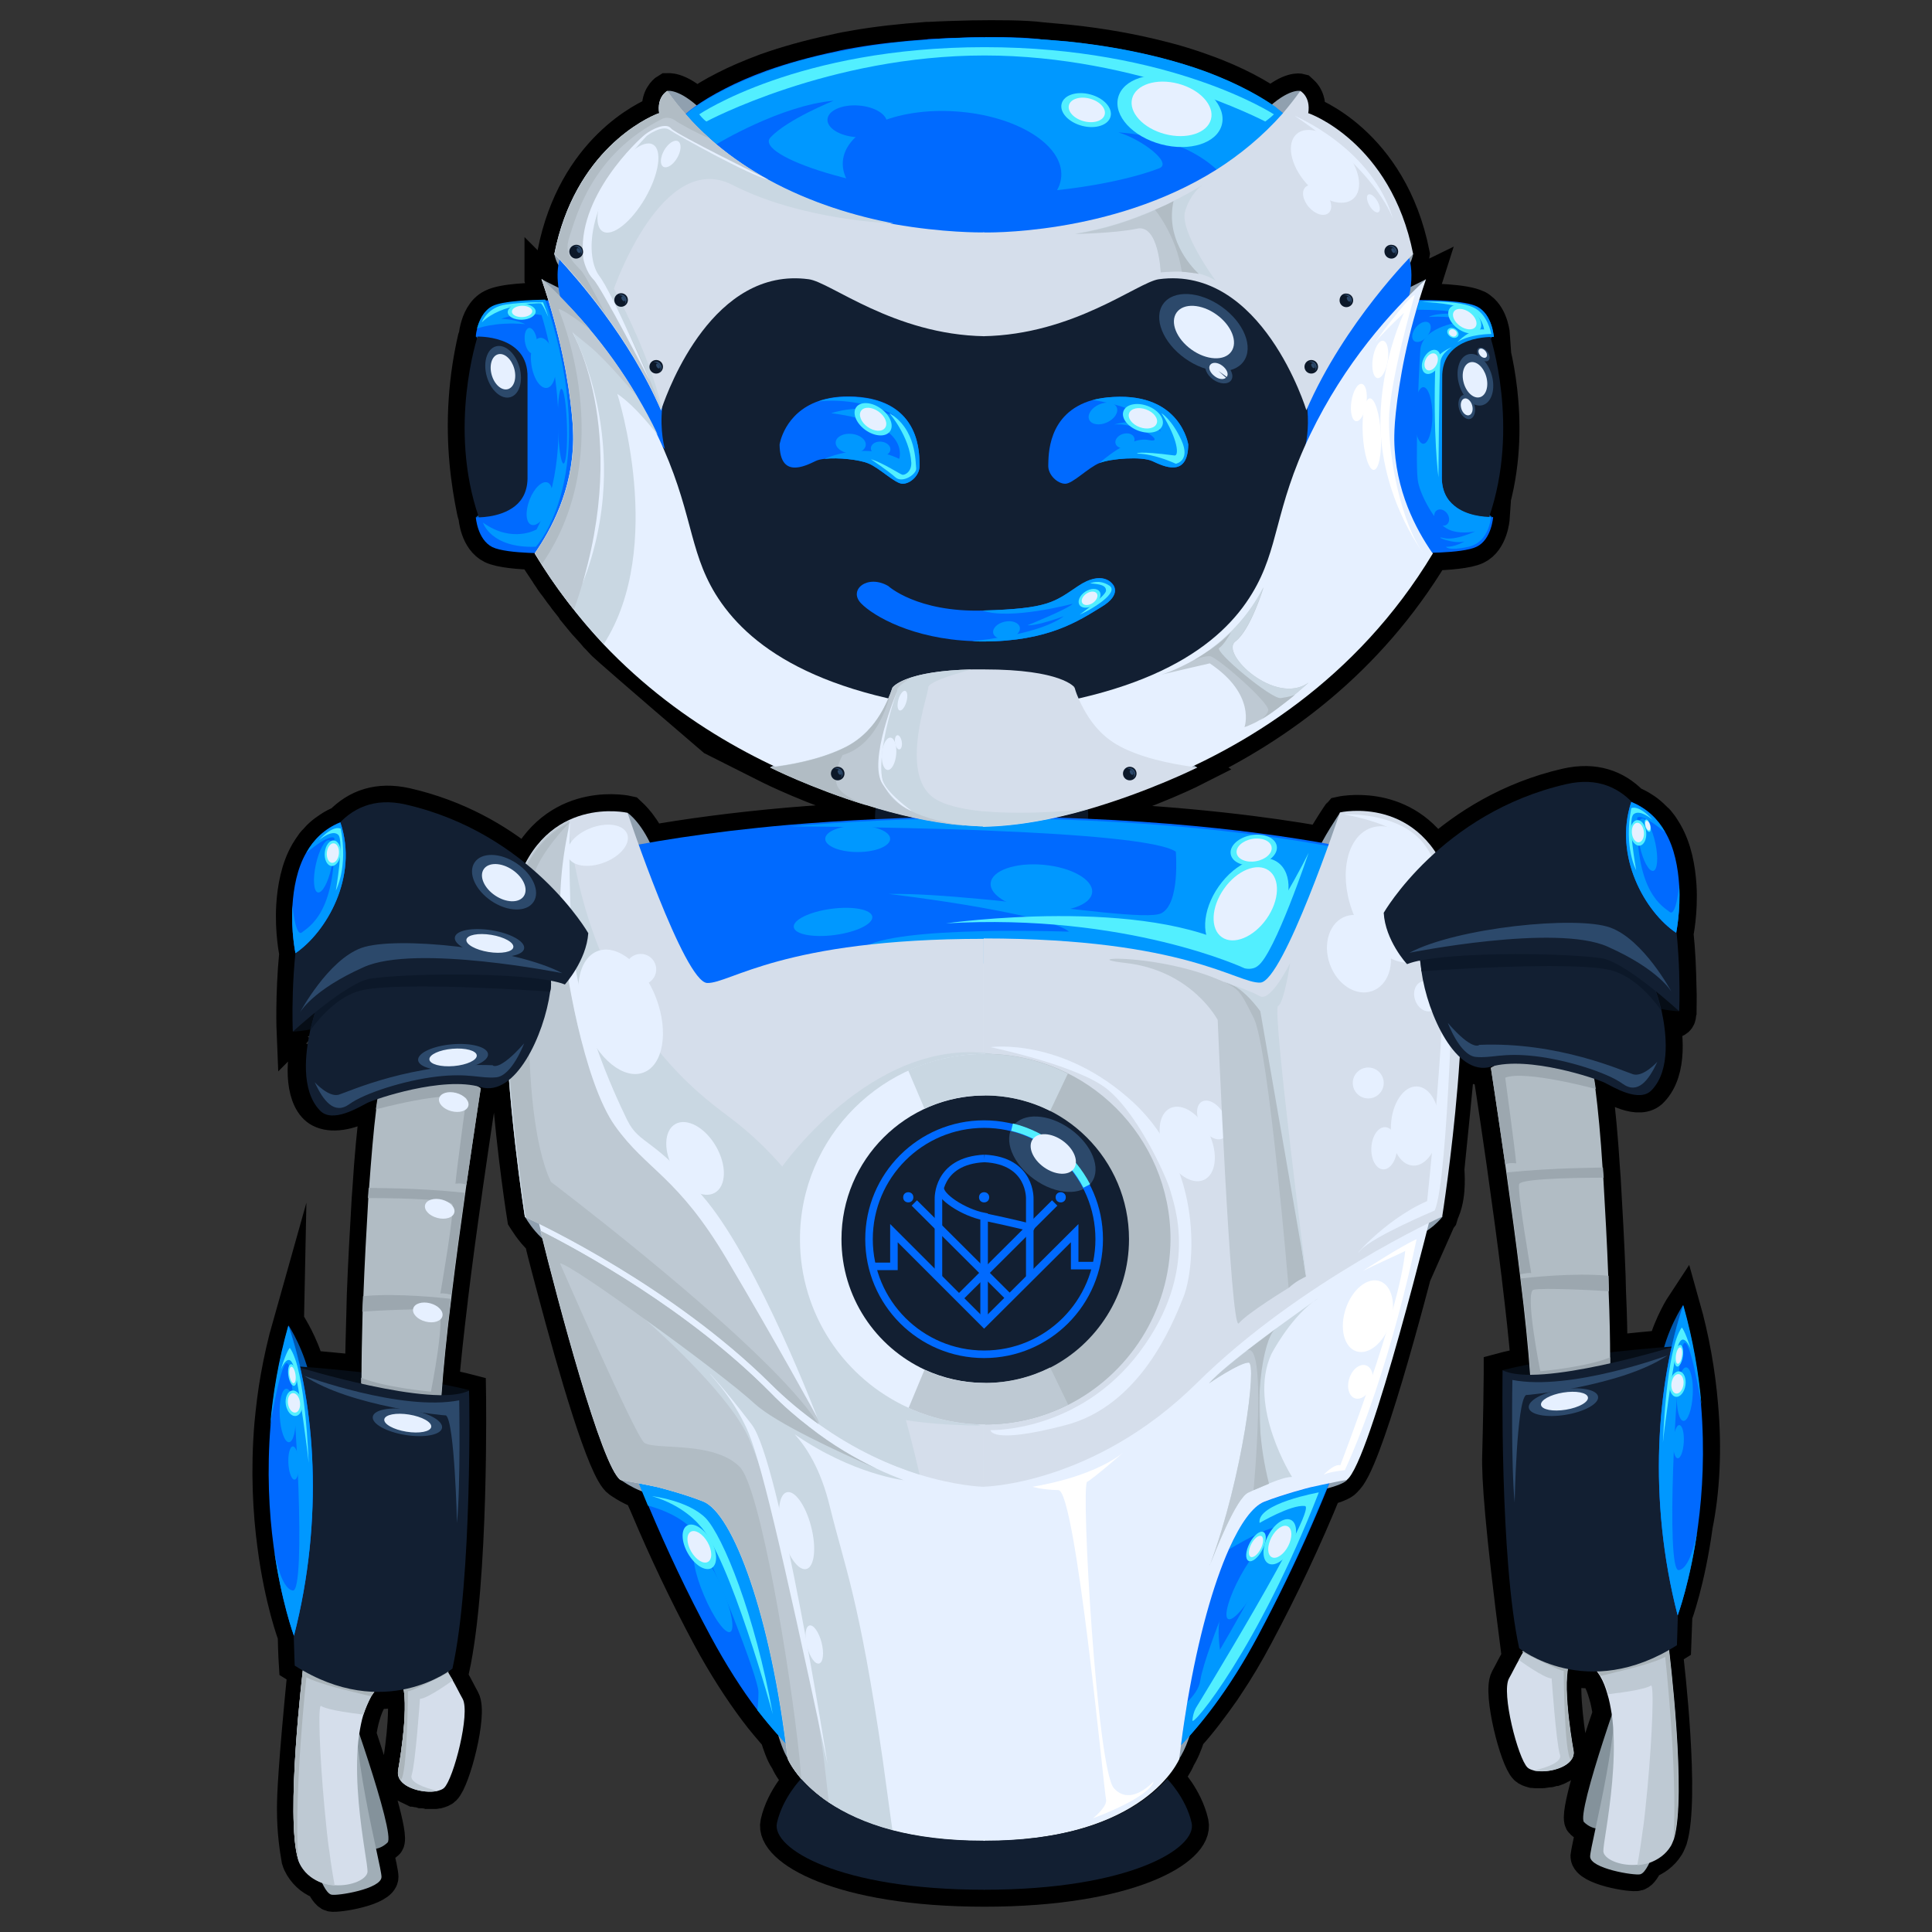 <?xml version="1.0" encoding="utf-8"?>
<!-- Generator: Adobe Illustrator 27.3.1, SVG Export Plug-In . SVG Version: 6.00 Build 0)  -->
<svg version="1.1" id="Camada_1" xmlns="http://www.w3.org/2000/svg" xmlns:xlink="http://www.w3.org/1999/xlink" x="0px" y="0px"
	 viewBox="0 0 512 512" style="enable-background:new 0 0 512 512;" xml:space="preserve">
<rect x="0" y="0" width="512" height="512" fill="#333333" stroke="none"/>
<style type="text/css">
	.st0{stroke:#000000;stroke-width:9;stroke-miterlimit:10;}
	.st1{fill:#84929B;}
	.st2{fill:#A1AEB7;}
	.st3{fill:#D5DEEB;}
	.st4{fill:#BEC9D3;}
	.st5{fill:#AAB4BA;}
	.st6{fill:#0057AD;}
	.st7{fill:#060D16;}
	.st8{fill:#B1BCC4;}
	.st9{fill:#9CA7AF;}
	.st10{fill:#0C1829;}
	.st11{fill:#90A0AF;}
	.st12{fill:#006AFF;}
	.st13{fill:#121F32;}
	.st14{fill:#E6F0FF;}
	.st15{fill:#0098FF;}
	.st16{fill:#52EFFF;}
	.st17{fill:#C9D7E2;}
	.st18{fill:#DDE7F4;}
	.st19{fill:url(#SVGID_1_);}
	.st20{fill:#2C496B;}
	.st21{fill:none;stroke:#006AFF;stroke-width:2;stroke-miterlimit:10;}
	.st22{fill:#1866A6;stroke:#006AFF;stroke-width:2;stroke-miterlimit:10;}
	.st23{fill:#006AFF;stroke:#006AFF;stroke-width:0.5;stroke-miterlimit:10;}
	.st24{fill:none;stroke:#52EFFF;stroke-width:2;stroke-miterlimit:10;}
	.st25{fill:#FFFFFF;}
</style>
<g>
	<path class="st0" d="M450.8,372.3C450.8,372.3,450.8,372.3,450.8,372.3c-0.7-8.3-2.2-17.2-4.8-26.4c0,0,0,0,0,0v0
		c0,0-3.1,4.7-4.9,11.1c-3,0.2-8.2,0.7-14.3,1.4c0-4.1-0.1-9.8-0.4-16.2c0,0,0,0,0-0.1c0-1.3-0.1-2.7-0.1-4h0v0
		c-0.3-8.2-0.8-17.2-1.3-25.8c-0.1-0.9-0.1-1.8-0.2-2.7c-0.5-8.1-1.2-15.4-1.9-20.9c0,0,0,0,0,0c-0.1-0.7-0.2-1.4-0.3-2
		c0-0.3-0.1-0.5-0.1-0.7c1.4,0.5,2.3,0.8,2.7,1c2,1,9.3,5.6,12.6,1.9c5-5.3,3.8-15.2,2.5-21.1c0,0,0,0,0,0c0,0,0,0,0,0
		c0,0,0-0.1,0-0.1c-0.2-0.3-1.2-0.2-4.7,1.2c4.4,2.1,8,2.5,9.1,1c0.2-0.3,0.4-0.8,0.3-1.7l0,0c0,0,0,0,0,0c0,0,0-0.1,0.1-0.3
		c0-1.9,0.1-3.8,0-5.8c-0.1-5.2-0.3-10.1-0.8-14.7c0,0,0,0,0,0c0,0,1.2-5.7,0.8-12.6c-0.3-4.6-1.2-9.8-3.7-14.1
		c-0.5-0.8-1-1.7-1.6-2.4c-0.3-0.4-0.6-0.8-1-1.1c-0.7-0.7-1.4-1.4-2.2-2c-0.4-0.3-0.8-0.6-1.3-0.9c-0.9-0.6-1.9-1.1-2.9-1.5
		c0,0,0,0,0,0c-4.2-4.3-9.8-6.4-17.3-4.7c-15.2,3.5-26.7,11-34.6,18c-9.5-14.2-25.4-10.5-25.4-10.5s0,0,0,0c-0.1,0.1-3,4.4-4.9,7.9
		c-14.7-2.6-35.3-5.2-61.8-6.4c0.1-0.8,0.1-1.7-0.1-2.5c16.2-4.6,28.9-11.1,28.9-11.1l-0.8-0.5c22-10.5,46-27.7,63.2-56.2l0,0v-0.1
		c3.9-0.1,9.3-0.5,11.6-1.6c4-1.9,4.4-7.9,4.4-7.9s-0.1,0-0.2,0l-0.8-0.7c7.2-21.4,1.5-42.7,0.3-46.7l0.5-0.7l0,0c0.2,0,0.3,0,0.3,0
		s-0.3-4.9-3.4-7.2c-0.3-0.2-0.6-0.5-1-0.6c-3.3-1.6-12.3-1.7-15.3-1.7c0,0,0,0,0,0c0.6-1.8,1.2-3.7,1.8-5.6l-4.1,2
		c0.3-2.7,0.2-4.9-0.1-6.3c0.6-1.1,0.8-2.4,0.8-2.4c-5.9-29.7-27.8-37.4-27.8-37.4c0.7-4.3-2-5.8-2.1-5.9l0,0c0,0-2.6-0.7-7.6,3.7
		c-3.2-2.2-9-5.7-18-8.9c-3.3-1.2-7-2.4-11.1-3.4c-7-1.8-15.3-3.4-25-4.4c-2.2-0.2-4.4-0.4-6.7-0.6c-4.3-0.6-12-0.6-18.5-0.5
		c-3.9,0.1-7.7,0.2-11.3,0.4c-0.4,0-0.6,0-0.6,0l0,0c-7,0.5-13.3,1.2-19,2.2c-1.8,0.3-3.5,0.6-5.1,1c-7.2,1.5-13.4,3.3-18.5,5.1
		c-4.3,1.6-8,3.2-10.9,4.7c-3.4,1.7-5.9,3.3-7.6,4.5c-5.1-4.5-7.7-3.9-7.8-3.9c0,0,0,0,0,0c0,0,0,0,0,0c0,0,0,0,0,0
		c0,0-2.1,1.2-2.2,4.4c0,0.5,0,1,0.1,1.5c0,0-0.1,0-0.4,0.1c-2.9,1.2-22,9.8-27.4,37.2l0,0c0,0,0,0,0,0c0,0,0.3,1.7,1.1,2.9
		c-0.2,1.5-0.3,3.5,0,6l-4.3-2.1c-0.1-0.1-0.1-0.1-0.2-0.2c0,0,0,0.1,0,0.1l0,0c0,0,0,0,0,0c0,0,0,0,0,0l0,0
		c0.7,1.9,1.3,3.8,1.8,5.6c-0.3,0-0.5,0-0.8,0c0,0,0,0,0,0v0c-3.7,0-11.1,0.2-14,1.7c-2.5,1.2-3.6,4-4.1,6v0c0,0,0,0,0,0
		c-0.3,1.1-0.3,1.9-0.3,1.9s0,0,0.1,0l-0.1,0c-0.1,0.2-0.2,0.4-0.3,0.7c-1.1,4.8-2,10.2-2.4,16.3c-0.8,11.8,0.6,21.9,2.2,29.6
		c0.1,0.5,0.3,0.9,0.4,1.4l0,0c0,0.1,0.4,5.9,4.4,7.9c2.3,1.1,7.4,1.5,11.2,1.6v0.1c0.7,1.2,1.5,2.4,2.3,3.6c0.3,0.5,0.7,1,1,1.5
		c0.4,0.7,0.9,1.3,1.3,2c0.4,0.6,0.8,1.1,1.2,1.6c0.4,0.6,0.9,1.2,1.3,1.8c0.4,0.5,0.8,1,1.2,1.6c0.5,0.6,1,1.3,1.5,1.9
		c0.2,0.3,0.5,0.6,0.7,1c0,0,0,0,0,0c0.6,0.7,1.1,1.4,1.7,2.1c0.2,0.2,0.3,0.4,0.5,0.6c0.5,0.6,1,1.2,1.5,1.7
		c0.3,0.3,0.5,0.6,0.8,0.9c0.5,0.5,0.9,1,1.4,1.6c0.2,0.2,0.3,0.3,0.5,0.5c0.9,1,1.6,1.7,1.6,1.7c0.6,0.6,8.1,7.2,29,25.1
		c5,2.5,10.1,5.1,15.1,7.6c0,0,0,0,0,0c0,0,0,0,0,0l0,0c0,0,11,5.5,25.5,10c0,0-0.1,0-0.1,0c0.1,0,0.1,0,0.2,0.1c0,0,0.1,0,0.1,0
		c0.1,0,0.1,0,0.2,0c0.7,0.2,1.5,0.4,2.2,0.7c-0.1,0.8-0.2,1.8-0.2,2.8c-8.3,0.4-16,0.9-23.1,1.5c-14.8,1.3-27,3-36.7,4.7
		c-2.8-5.6-5.6-7.6-5.8-7.8c0,0,0,0,0,0s-18-4.2-27.1,13.5c-7.7-6.3-18.2-12.5-31.7-15.6c-7.5-1.7-13.1,0.4-17.3,4.7c0,0,0,0,0,0
		c-1,0.4-2,0.9-2.9,1.5c-0.4,0.3-0.9,0.6-1.3,0.9c-0.8,0.6-1.6,1.3-2.2,2c-0.3,0.4-0.7,0.7-1,1.1c-0.6,0.8-1.1,1.6-1.6,2.4
		c-2.5,4.3-3.4,9.5-3.7,14.1c-0.4,6.9,0.8,12.6,0.8,12.6c0,0,0,0,0,0c-1.1,11.4-0.7,20.9-0.7,20.9c0,0,0,0,0,0
		c0.2-0.2,0.5-0.5,0.7-0.8c0.3,0.1,0.6,0.1,0.9,0.2c-0.3,0.5-0.4,0.9-0.3,1.1c0.3,0.5,1.7,0.2,4.1-0.7c-0.2-0.5-0.2-0.8-0.2-0.8
		c0.1,0,0.2,0,0.5,0.3c-0.1-0.1-0.5-0.4-0.9-0.3c-0.3,0.2-0.5,0.9-0.1,1.8c-0.1,0.3-0.3,0.7-0.5,1.2c-2.1,6.4-1.9,16.3,2.9,18.8
		c2.9,1.5,7.4,0.9,12.6-1.9c0.4-0.2,1.3-0.6,2.7-1c0,0.2-0.1,0.5-0.1,0.7c-0.1,0.6-0.2,1.3-0.3,2c0,0,0,0,0,0
		c-0.7,5.5-1.4,12.8-1.9,20.9c0,0,0,0,0,0c0,0,0,0,0,0c-0.1,0.9-0.1,1.8-0.2,2.7c0,0,0,0,0,0c-0.5,8.5-1,17.6-1.3,25.7c0,0,0,0,0,0
		c0,1.4-0.1,2.8-0.1,4.1c0,0,0,0,0,0c0,0,0,0,0,0c-0.2,6.4-0.3,12.1-0.4,16.2c-6.1-0.7-11.3-1.1-14.3-1.4c-1.8-6.4-4.9-11-4.9-11.1
		c0,0,0,0,0,0c-1.3,4.6-2.3,9.1-3.1,13.5c-0.8,4.4-1.3,8.7-1.7,12.9c0,0,0,0,0,0c-1,12.2-0.4,23.1,0.8,32c0,0,0,0,0,0s0,0,0,0
		c1.9,14.5,5.3,23.6,5.4,23.8c0.1,4.9,0.3,7.9,0.3,7.9c0.8,0.5,1.5,0.9,2.3,1.4C78.2,468,77.9,476,77.9,479c0,0.3,0,0.6,0,0.6
		c0,5.9,0.7,10.3,1.2,13.2c0,0,0,0,0,0c0,0,0,0,0,0c0.2,0.7,0.5,1.3,0.8,1.8c1.4,2.3,3.3,3.7,5.5,4.4c0,0,0,0,0,0
		c0.5,1.2,1.5,2.9,2.4,3.1c1.5,0.4,13.3-1.5,13.3-4.7c0-0.8-0.6-3.6-1.5-7.5c0.9-0.2,1.9-0.6,3-1.6c1.4-1.4-3.6-17.3-7.4-28.7
		c0.3-1.8,0.6-3.5,1.1-5.1c0,0,0,0,0,0c0.5-1.8,1.2-3.4,2.1-4.9c0.2-0.4,0.5-0.8,0.8-1.2c2.8,0.1,5.5-0.2,7.8-0.6
		c1.1,6.2-0.8,18.4-1.4,21.5c-0.1,0.3-0.1,0.5-0.1,0.8c0,0,0,0.1,0,0.1c0,0.2,0,0.4,0.1,0.6c0,0,0,0.1,0.1,0.1
		c0.1,0.2,0.1,0.4,0.2,0.5c0,0,0.1,0.1,0.1,0.1c0.1,0.1,0.2,0.3,0.3,0.4c0,0,0.1,0.1,0.1,0.1c0,0,0,0,0,0.1c0.1,0.2,0.3,0.3,0.5,0.5
		c0,0,0.1,0.1,0.1,0.1c0.4,0.3,0.8,0.6,1.3,0.9c0,0,0,0,0,0c0.2,0.1,0.5,0.2,0.7,0.3c0,0,0.1,0,0.1,0.1c0.2,0.1,0.5,0.2,0.7,0.3
		c0,0,0,0,0.1,0c0.3,0.1,0.6,0.2,0.9,0.2c0,0,0,0,0.1,0c0.3,0.1,0.5,0.1,0.8,0.2c0.1,0,0.1,0,0.2,0c0.2,0,0.5,0.1,0.7,0.1
		c0.1,0,0.1,0,0.2,0c0.3,0,0.6,0,0.8,0.1c0,0,0.1,0,0.1,0c0.2,0,0.5,0,0.7,0c0.1,0,0.2,0,0.2,0c0.2,0,0.4,0,0.5,0c0.1,0,0.1,0,0.2,0
		c0.2,0,0.5-0.1,0.7-0.1c0.7-0.2,1.3-0.4,1.7-0.8c2.5-2.4,7-19.8,5-23.5c-0.8-1.4-1.7-3.3-2.8-5.2c-0.3-0.6-0.7-1.2-1-1.8
		c0,0,0,0,0,0h0c-0.1-0.1-0.1-0.2-0.2-0.3c0.8-0.5,1.2-0.8,1.2-0.8c5.2-23.7,4.4-73.7,4.4-73.7c-2.3-0.6-4.7-1.1-7.2-1.6
		c0.5-6.5,1.4-14.5,2.4-22.8c0-0.3,0.1-0.6,0.1-0.9c1.1-9.1,2.4-18.6,3.6-27c0.1-0.7,0.2-1.5,0.3-2.2c2.1-14.6,3.8-25.6,3.8-25.6
		s-0.4-0.2-1-0.5c0.3,0.1,0.7,0.2,1,0.3c2.6,0.8,5.2,0,7.4-1.8c1.5,19.5,4.2,36.2,4.2,36.2s0,0,0,0c0.2,0.3,1.9,3.3,4.5,5.7
		c0.1,0.3,0.1,0.5,0.2,0.8c0.2,0.6,0.3,1.3,0.5,2c0.8,3.1,1.7,6.6,2.7,10.3c5.5,20.7,13.4,48.1,17.3,50.8c0,0,2.4,1.8,5.8,3.1
		c0.5,1.3,1,2.5,1.6,3.8c0,0,0,0,0,0c4.8,11.4,10.2,22.8,16.4,34.4c4.1,7.6,8.3,14.1,12.5,19.7c0,0,0,0,0,0c1.8,2.4,3.7,4.6,5.5,6.7
		c0.7,2.2,1.5,4.6,2.5,6.1c0,0,0,0,0,0v0c0.1,0.1,1,2.4,3.6,5.4c0.4,0.5,0.9,1,1.4,1.5c1.5,1.5,3.5,3.2,5.9,4.8
		c4.1,2.7,9.5,5.4,16.8,7.3c6.5,1.7,14.5,2.8,24.2,2.8h0.2c43-0.1,51.7-21.8,51.7-21.9c0,0,0,0,0,0c0,0,0,0,0-0.1
		c1.1-1.7,2-3.9,2.7-6.1c3.1-3.4,6.1-7.4,9.2-11.8c0.3-0.5,0.7-1,1-1.5c0.1-0.1,0.1-0.2,0.2-0.3c2.6-3.9,5.1-8.1,7.6-12.8
		c7-13.1,13.1-26.1,18.3-38.9c4.9-1.3,5.3-2.3,5.3-2.4c0,0,0,0,0,0c5-3.5,16.6-47.5,21.3-66c2.5-1.7,4-3.7,4-3.7
		c0.2-0.6,0.3-1.2,0.5-1.8c-0.4,1.1-0.9,2.2-0.9,2.3c0,0,0.8-1.8,1-2.3c1.9-4.6,1.1-10.4,1.2-11.1c1-9.9,2-19.7,2.9-29.4
		c2.5,2.3,5.3,3.4,8.2,2.5c0.3-0.1,0.6-0.2,1-0.2c-0.4,0.2-0.7,0.4-0.9,0.5c0,0-0.1,0-0.1,0s1.7,11,3.8,25.6
		c0.1,0.7,0.2,1.5,0.3,2.2c1.2,8.5,2.5,17.9,3.6,27c0,0.3,0.1,0.6,0.1,0.9v0c0,0,0,0,0,0c1,8.3,1.9,16.2,2.4,22.8
		c-2.5,0.5-5,1-7.2,1.6c0,0.4,0,0.7,0,1.1c0.3-0.7,0.4-1,0.3-1c0,0-0.1,0-0.3,0.2c0,0.1,0,0.5,0,0.6c-0.1,11.9-0.4,20.7-0.4,21.6
		c-0.2,5.7,0.7,18.9,4.9,51.3c0.1,0.1,0.2,0.2,0.3,0.2c0.2,0.1,0.5,0.4,0.9,0.6c-0.1,0.1-0.1,0.2-0.2,0.3c0,0,0,0,0,0l0,0
		c-0.4,0.6-0.7,1.2-1,1.8c-1.1,1.9-2,3.8-2.8,5.2c-1.9,3.7,2.5,21.1,5,23.5c0.4,0.4,1,0.6,1.7,0.8c0.2,0,0.5,0.1,0.7,0.1
		c0.1,0,0.1,0,0.2,0c0.2,0,0.4,0,0.5,0c0.1,0,0.2,0,0.2,0c0.2,0,0.5,0,0.7,0c0,0,0.1,0,0.1,0c0.3,0,0.6,0,0.8-0.1c0.1,0,0.1,0,0.2,0
		c0.2,0,0.5-0.1,0.7-0.1c0.1,0,0.1,0,0.2,0c0.3,0,0.5-0.1,0.8-0.2c0,0,0,0,0,0c0.3-0.1,0.6-0.2,0.9-0.2c0,0,0,0,0.1,0
		c0.3-0.1,0.5-0.2,0.7-0.3c0,0,0.1,0,0.1-0.1c0.2-0.1,0.5-0.2,0.7-0.3c0,0,0,0,0,0c0.5-0.3,0.9-0.6,1.3-0.9c0,0,0.1-0.1,0.1-0.1
		c0.2-0.2,0.3-0.3,0.5-0.5c0,0,0,0,0-0.1c0,0,0.1-0.1,0.1-0.1c0.1-0.1,0.2-0.3,0.3-0.4c0,0,0.1-0.1,0.1-0.1c0.1-0.2,0.2-0.3,0.2-0.5
		c0,0,0-0.1,0-0.1c0.1-0.2,0.1-0.4,0.1-0.6c0,0,0-0.1,0-0.1c0-0.2,0-0.5-0.1-0.8c-0.6-3.1-2.5-15.3-1.4-21.5c2.3,0.5,5,0.7,7.8,0.6
		c0.3,0.4,0.5,0.8,0.8,1.2c0.9,1.5,1.5,3.1,2,4.9c0.5,1.6,0.8,3.3,1.1,5.1c-3.9,11.4-8.9,27.3-7.4,28.7c1.1,1,2.2,1.4,3,1.6
		c-0.8,3.9-1.4,6.6-1.5,7.5c0,3.2,11.8,5.2,13.3,4.7c1-0.3,1.9-2,2.4-3.1c0,0,0,0,0,0c2.1-0.8,4.1-2.1,5.5-4.4c0,0,0,0,0,0
		c0,0,0,0,0,0c0.3-0.5,0.5-1.1,0.8-1.8c3.2-10.7-0.7-45.5-1.3-49.9c0.7-0.4,1.5-0.9,2.3-1.4c0,0,0.1-3,0.3-7.9c0,0,0,0,0,0
		c0,0,3.4-9.1,5.4-23.8c0,0,0,0,0,0s0,0,0,0C451.2,395.4,451.9,384.4,450.8,372.3z"/>
	<path class="st0" d="M309.4,471.4c-1.7,1.9-4,4.1-7.3,6.3c-4.1,2.7-9.5,5.4-16.8,7.3c-6.5,1.7-14.5,2.8-24.2,2.8h-0.1h-0.1h-0.1
		c-9.7,0-17.7-1.1-24.2-2.8c-7.3-1.9-12.8-4.6-16.8-7.3c-3.2-2.2-5.6-4.4-7.3-6.3c0,0-5,5-6.5,11.7c-1.5,6.7,16.4,17.7,54.9,17.7
		l0,0c0,0,0,0,0,0s0,0,0,0v0c38.5,0,56.4-11,54.9-17.7C314.3,476.4,309.4,471.4,309.4,471.4z"/>
</g>
<path class="st1" d="M98,490c0,0,2.4,0.5,4.7-1.7c2.3-2.2-12-42-11.5-40c0.5,2-5.5,42.4-5.1,42.5C86.5,490.8,98,490,98,490z"/>
<path class="st2" d="M84.9,497.9c0,0,1.4,3.8,2.9,4.2s13.3-1.5,13.3-4.7s-9.3-36.8-6.2-50.5c3.2-13.7-11.3,41.6-11.3,41.6
	L84.9,497.9z"/>
<path class="st3" d="M117.7,473.8c-0.4,0.4-1,0.6-1.7,0.8c-2.9,0.7-8-0.3-9.8-2.7c-0.6-0.8-0.8-1.6-0.7-2.7
	c0.7-3.8,3.4-20.7,0.4-24.4c-0.7-0.9-1.7-1-3-0.2c-0.4,0.2-0.8,0.5-1.2,0.9c-0.2,0.2-0.3,0.3-0.5,0.5c-0.3,0.3-0.6,0.6-0.9,0.9
	c-0.7,0.8-1.3,1.7-1.9,2.6c-0.8,1.5-1.5,3.1-2.1,4.9c-0.5,1.6-0.8,3.3-1.1,5.1c-0.2,1.2-0.3,2.4-0.4,3.6l0,0
	c-0.7,9.6,0.8,20.3,1.8,26.9c0.5,3.1,0.8,5.2,0.8,6c-0.1,2-4.2,3.9-8.7,3.6c-1.1-0.1-2.3-0.3-3.4-0.7c-2.1-0.8-4.1-2.1-5.5-4.4
	c-0.3-0.5-0.6-1.1-0.8-1.8c-3.4-11.4,1.3-50.4,1.3-50.4s7.5-1.6,15.5-3c0.7-0.1,1.4-0.2,2.2-0.4c3.6-0.6,7.1-1.1,10-1.3
	c1-0.1,1.9-0.1,2.7-0.2c1.4,0,2.5,0,3.1,0.2l0,0c0.2,0.1,0.3,0.1,0.4,0.2c0.1,0,0.1,0.1,0.2,0.1c1.4,1.1,2.9,3.1,4.3,5.3
	c0.4,0.6,0.7,1.2,1.1,1.8c1.1,1.9,2,3.8,2.8,5.2C124.7,454,120.2,471.4,117.7,473.8z"/>
<path class="st4" d="M101.2,446c-0.3,0.3-0.6,0.6-0.9,0.9c-0.7,0.8-1.3,1.7-1.9,2.6c-0.8,1.5-1.5,3.1-2.1,4.9c0,0-0.8-0.1-2.1-0.3
	c-0.3,0-0.6-0.1-0.9-0.1c-0.2,0-0.4-0.1-0.6-0.1c-0.6-0.1-1.3-0.2-2-0.3c-2.4-0.4-4.9-1-5.6-1.5c-0.9-0.6-0.4,13,0.9,27.1l0,0
	c0.2,2,0.4,4,0.6,6c0.2,1.9,0.4,3.7,0.7,5.5c0.4,3.2,0.9,6.3,1.4,9c-1.1-0.1-2.3-0.3-3.4-0.7c-2.1-0.8-4.1-2.1-5.5-4.4
	c-0.3-0.5-0.6-1.1-0.8-1.8c-3.4-11.4,1.3-50.4,1.3-50.4s7.5-1.6,15.5-3L101.2,446z"/>
<path class="st5" d="M104.6,440.1l-1.7,4.5c-0.5,0.3-1.1,0.8-1.8,1.4c-0.3,0.3-0.6,0.6-0.9,0.9c-0.7,0.8-1.3,1.7-1.9,2.6
	c-1-0.2-2.3-0.5-3.8-0.9c-0.1,0-0.2-0.1-0.4-0.1c-4.7-1.1-10.5-2.7-12.9-4c0,0-3.3,30.1-2.2,48.1c-3.4-11.4,1.3-50.4,1.3-50.4
	s7.5-1.6,15.5-3c0.7-0.1,1.4-0.2,2.2-0.4C102,439.6,104.6,440.1,104.6,440.1z"/>
<path class="st4" d="M116,474.6c-3.9,0.9-11.3-1.1-10.5-5.4c0.7-3.8,3.4-20.7,0.4-24.4c1.1-3.3,1.9-6,2.3-7.1
	c0.1-0.4,0.2-0.5,0.2-0.5l2.5,0.4l3.8,0.6c1.8,1.4,3.7,4.3,5.3,7.1c0,0-6.7,4.9-8.7,4.9c0,0-1.2,17.1-2.2,20.2
	C108.4,472.3,112.4,473.8,116,474.6z"/>
<path class="st5" d="M108.1,448.2c0,0-0.1,21.9-1.9,23.6l0,0c-0.6-0.8-0.8-1.6-0.7-2.7c0.7-3.8,3.4-20.7,0.4-24.4
	c-0.7-0.9-1.7-1-3-0.2c-0.4,0.2-0.8,0.5-1.2,0.9c0-3.1-0.1-5.2,0-5.2c0.1-0.1,7.5-1.6,12.3-2.6l0,0c0.2,0.1,0.3,0.1,0.4,0.2
	c0.1,0,0.1,0.1,0.2,0.1c1.4,1.1,2.9,3.1,4.3,5.3C116.4,444.6,108.9,448.3,108.1,448.2z"/>
<path class="st6" d="M76.5,351.3c0,0,4.4,6.7,5.9,15.1c1.4,8.4-9.1,4.8-9.1,4.8L76.5,351.3z"/>
<path class="st7" d="M78.8,362.1c0,0,27.5,1.8,45.6,6.3l-23.5,13.2L78.8,362.1z"/>
<path class="st8" d="M127.4,288.4c0,0-1.7,11-3.8,25.6c-0.1,0.7-0.2,1.5-0.3,2.2c-1.2,8.5-2.5,17.9-3.6,27c0,0.3-0.1,0.6-0.1,0.9
	c-1.2,9.5-2.1,18.6-2.6,25.6c-0.2,3-0.3,5.5-0.3,7.6c-0.1,20.9-20.3,1.9-20.8-8.5c0-0.6-0.1-1.4-0.1-2.2c0-0.5,0-1,0-1.5
	c0-4.2,0.1-10.5,0.3-17.6c0.1-1.3,0.1-2.7,0.2-4.1c0.3-8.2,0.8-17.2,1.3-25.8c0.1-0.9,0.1-1.8,0.2-2.7c0.6-8.1,1.2-15.5,1.9-20.9
	c0.1-0.7,0.2-1.4,0.3-2c0.7-4.6,2.7-7.2,5.4-8.4c5.3-2.4,13.2,0.4,18,2.6C125.8,287.4,127.4,288.4,127.4,288.4z"/>
<path class="st9" d="M127.4,288.4c0,0-1.7,11-3.8,25.6c-1.2-0.6-2.9-0.3-2.9-0.3c0.2-2.9,2.9-22.7,2.9-22.7c-5.2-2.1-24,3-24,3
	c0.1-0.7,0.2-1.4,0.3-2c0.7-4.6,2.7-7.2,5.4-8.4l18,2.6C125.8,287.4,127.4,288.4,127.4,288.4z"/>
<path class="st7" d="M77.6,273.4c0,0,3.4-0.1,8-1.4s-4.2-7-4.2-7L77.6,273.4z"/>
<path class="st10" d="M232.5,211.9c0,0-1.5,5.4,0.2,8.3s54.7,1.5,54.7,1.5s2.2-6.7,0-9.8C285.3,208.8,232.5,211.9,232.5,211.9z"/>
<path class="st11" d="M317.1,452.4c0,0-2.1,14-7.6,16.5c-5.5,2.5-5.8-17.8-5.8-17.8L317.1,452.4z"/>
<path class="st11" d="M204.8,454.3c0,0,2.4,11.4,5.1,12.9s5.4-13.8,5.4-13.8L204.8,454.3z"/>
<path class="st11" d="M357,392.1c0,0-0.2,2-15.5,4.4s0-16.2,0.9-16.5S357,392.1,357,392.1"/>
<path class="st11" d="M164.4,392.1c0,0,5.7,4.4,11.9,4.4s-2.2-10.1-2.2-10.1L164.4,392.1"/>
<path class="st11" d="M355.1,215.4c0,0-5,7.4-6.1,10.7s5.6,1.3,5.6,1.3L355.1,215.4"/>
<path class="st11" d="M166.3,215.4c0,0,4.1,2.6,7.4,11.3s-6.7,7.7-6.7,7.7L166.3,215.4"/>
<g>
	<path class="st12" d="M263,216.3v3.3l0,18.4v2.6l0,5.5l0,13.7l-0.3,223.2c0,0-0.6,0.2-1.8,0.4c-6,1.2-26.7,3.3-48.9-17.6
		c-3.7-3.5-7.4-7.6-11.2-12.5c-4.2-5.5-8.4-12.1-12.5-19.7c-6.2-11.5-11.6-23-16.4-34.4l0,0c-2.3-5.5-4.5-11-6.5-16.5
		c-16.3-44.1-23.1-86.1-25.1-124.1c0,0-4.1-25.1,3.5-28.8c0,0,21.7-7.4,65.2-11.2c14.2-1.2,30.8-2.1,49.7-2.2
		C260,216.3,261.5,216.3,263,216.3z"/>
	<path class="st12" d="M381.4,258.5c-1.9,36-8,75.7-22.6,117.3l0,0c-6.6,18.9-15,38.2-25.4,57.7c-7.6,14.2-15.6,24.5-23.4,31.9
		c-22.3,21.3-43.1,19.2-49.2,17.9c-1.2-0.2-1.8-0.4-1.8-0.4l-0.3-223.5l0-13.2l0-6.3v-2.2l0-18.1v-3.2c1.5,0,2.9,0,4.4,0
		c46.8,0.2,79.2,5.1,97.4,8.9c11.7,2.4,17.5,4.4,17.5,4.4C385.4,233.4,381.4,258.5,381.4,258.5z"/>
</g>
<path class="st12" d="M245.8,10.4c0,0,22-1.3,30.5,0.1c8.5,1.3-2.7,50.4-2.7,50.4l-12.7,10.4l-17.2-2.7l-6.9-28L245.8,10.4z"/>
<g>
	<polygon class="st6" points="126.1,137.1 130.2,133.7 131,138.5 	"/>
	<polygon class="st6" points="126.1,89.1 129,93.2 131.6,88.2 	"/>
</g>
<path class="st11" d="M146.9,67.3c0,0,0.5,2.9,1.9,3.8s4.6-1.9,4.6-1.9l-3.8-2.8L146.9,67.3z"/>
<g>
	<polygon class="st11" points="149.3,82 143.5,74 148.7,76.6 	"/>
	<polygon class="st11" points="204.1,203.4 206.2,202.1 208.8,204.4 	"/>
	<polygon class="st11" points="141.7,146.7 141.7,146 142.7,146.4 142.4,147 	"/>
	<path class="st11" d="M176.8,24.1c0,0,3.1-0.8,9.2,5.1s-5.8,6-5.8,6L176.8,24.1z"/>
</g>
<path class="st13" d="M260.9,76.3l-81.7-13.5l-11.5,74.4c4.8,9.9,13.9,25.4,30.1,39.8c20.7,18.3,42.3,25.2,53.7,28.1
	c3.1,0,6.3,0,9.4,0V76.3z"/>
<path class="st13" d="M126.6,89.1c0,0-8,24,0.3,48c5.6,9.2,17.1-3.7,17.1-3.7l1.2-28.9l-1.9-16.6L131.7,86L126.6,89.1"/>
<path class="st14" d="M114.2,147.4"/>
<g>
	<polygon class="st6" points="395.5,137.1 391.5,133.7 390.6,138.5 	"/>
	<polygon class="st6" points="395.5,89.1 392.6,93.2 390.1,88.2 	"/>
</g>
<path class="st11" d="M374.5,67.3c0,0-0.5,2.9-1.9,3.8c-1.5,0.9-4.6-1.9-4.6-1.9l3.8-2.8L374.5,67.3z"/>
<g>
	<polygon class="st11" points="372.1,82 377.9,74 372.7,76.6 	"/>
	<polygon class="st11" points="317.3,203.4 315.2,202.1 312.6,204.4 	"/>
	<polygon class="st11" points="379.7,146.7 379.7,146 378.7,146.4 379,147 	"/>
	<path class="st11" d="M344.6,24.1c0,0-3.1-0.8-9.2,5.1c-6.1,5.9,5.8,6,5.8,6L344.6,24.1z"/>
</g>
<path class="st13" d="M260.5,76.3l81.7-13.5l11.5,74.4c-4.8,9.9-13.9,25.4-30.1,39.8c-20.7,18.3-42.3,25.2-53.7,28.1
	c-3.1,0-6.3,0-9.4,0V76.3z"/>
<path class="st13" d="M394.9,89.1c0,0,8,24-0.3,48c-5.6,9.2-17.1-3.7-17.1-3.7l-1.2-28.9l1.9-16.6l11.6-1.9L394.9,89.1"/>
<path class="st12" d="M260.7,61.6V9.9c-5.2,0-10.1,0.2-14.7,0.5c-7.1,0.5-13.5,1.2-19.2,2.2c-1.8,0.3-3.5,0.6-5.1,1
	c-7.2,1.5-13.4,3.3-18.5,5.1c-4.4,1.6-8,3.2-10.9,4.7c-7.3,3.7-10.5,6.7-10.5,6.7s0,0-0.1,0.1c-0.2,0.4-0.8,1.6-1.5,2.9
	c-1,1.8-2.1,3.7-2.5,3.2c-0.6-0.9,9.4,26.5,9.4,26.5l72.6-1.2l1,0L260.7,61.6z M178.8,96.2c5.8-12.3-29.9-29-29.9-29
	s-0.3,0.5-0.6,1.5c-0.7,2.5-1.3,7.9,2.2,16.1c4.9,11.4,25.4,33.9,25.7,34.2c0-0.1-1.4-4.6-0.7-11.1
	C175.8,104.5,176.8,100.5,178.8,96.2z M158.3,102.7l-11.6-23.1c0,0-0.9,0-2.2,0c-3.7,0-11.1,0.2-14,1.7c-2.5,1.2-3.6,4.1-4.1,6
	c-0.3,1.1-0.3,1.9-0.3,1.9s14-0.7,13.7,10.9v26.1c0.1,3.8-1.3,6.3-3.3,7.9c-4.1,3.3-10.4,3-10.4,3s0.4,5.9,4.4,7.9
	c4,1.9,16.2,1.6,16.2,1.6l9.7-0.9l5.2-22L158.3,102.7z M344.1,36.4c-0.2,0.2-0.5-0.1-0.9-0.7c-0.5-0.7-1-1.7-1.6-2.6
	c-0.8-1.5-1.5-3-1.5-3s-0.7-0.7-2.3-1.8c-3-2.1-9-5.9-18.9-9.5l0,0c-3.3-1.2-7-2.4-11.1-3.4c-7-1.8-15.3-3.4-25-4.4
	c-3.4-0.3-7-0.6-10.7-0.8c-2.8-0.1-5.6-0.2-8.6-0.3c-0.8,0-1.6,0-2.5,0v51.7h-0.2l9.6,0.2l29.4,0.5l7.8,0.1l26.9,0.5
	c0,0,4.1-11.1,6.9-19C343.1,39.4,344.3,36,344.1,36.4z M373,67.2c0,0-35.8,16.8-29.9,29c5.8,12.2,2.7,22.7,2.6,22.9
	c0.3-0.3,20.8-22.8,25.7-34.2C376.2,73.3,373,67.2,373,67.2z M395.1,137.1c-1.7,0-6.5-0.3-9.7-3c-2-1.6-3.4-4.1-3.3-7.9V100
	c-0.3-11.7,13.7-10.9,13.7-10.9s-0.4-5.9-4.4-7.9c-3.3-1.6-12.3-1.7-15.3-1.7c-0.6,0-1,0-1,0l-11.6,23.1l-3.3,21l5.2,22l9.7,0.9
	c0,0,12.3,0.3,16.2-1.6c4-1.9,4.4-7.9,4.4-7.9S395.5,137.1,395.1,137.1z"/>
<g>
	<path class="st14" d="M260.5,218.7c0,0,78.8-4.9,119.2-72c-4.4-6.3-10-16.7-10.2-30.1c0-1.4,0-3.4,0.4-7.2c0.9-8.3,2.9-20.4,8-35.4
		c-9.3,8.6-21.5,22.1-30.7,41.2c-9.6,20-8.1,30.1-15.4,42.1c-8.1,13.4-26.5,27.8-71.3,31.6L260.5,218.7L260.5,218.7z"/>
</g>
<path class="st12" d="M314.9,117.8c-0.1,9-6.7,5.7-9.5,4.4s-11-0.7-14,0.5l0,0c-3,1.2-7.1,5.5-9.1,5.5c-2,0-4.6-2.3-4.5-4.9
	c0.1-2.3-0.4-13.9,11.8-17.3c1.6-0.4,3.4-0.7,5.5-0.8C312.9,104.2,314.9,117.8,314.9,117.8z"/>
<path class="st14" d="M449.7,147.3"/>
<path class="st14" d="M189.6,157.4c-7.3-12-5.9-22.1-15.4-42.1l0,0C165,96.1,152.8,82.6,143.5,74c5.2,15.1,7.2,27.1,8,35.4
	c0.4,3.8,0.4,5.8,0.4,7.2c-0.2,13.4-5.9,23.8-10.2,30.1c5.5,9.1,11.7,17,18.2,24c42.1,44.4,100.9,48,100.9,48v-29.8
	C216.1,185.1,197.8,170.7,189.6,157.4z"/>
<path class="st3" d="M260.9,61.6v27.5C236.8,88.7,220,74.7,214.3,74c-25.2-3.4-37.1,28.9-38.9,34.1c-0.1,0.4-0.2,0.7-0.2,0.7
	c-8.4-19.4-22.5-35.2-26.9-40c-0.9-0.9-1.4-1.4-1.4-1.4c5.4-27.4,24.5-36.1,27.4-37.2c0.2-0.1,0.4-0.1,0.4-0.1
	c-0.7-4.4,2.1-5.9,2.1-5.9c1.5,2.2,3.2,4.3,4.9,6.2c2.5,2.9,5.2,5.5,8.1,7.9c14.8,12.5,32.8,18.3,47.1,21.1c0,0,0,0,0,0
	C250,61.7,259.8,61.6,260.9,61.6C260.9,61.6,260.9,61.6,260.9,61.6z"/>
<path class="st12" d="M291.8,160.9c-5.9,3.6-14,9.1-31.3,9.1c-0.9,0-1.9,0-2.8-0.1c0,0,0,0,0,0c-15.8-0.6-26.2-6.6-29.5-10
	c-3.5-3.6,1.7-7.8,7.2-4.6c0,0,7.6,7,25.1,6.5c17.4-0.5,18.9-2.2,25.3-6.5s9-0.6,9-0.6S297.7,157.4,291.8,160.9z"/>
<path class="st12" d="M243.7,123.3c0.1,2.6-2.4,4.9-4.5,4.9c-2,0-6.1-4.2-9.1-5.4c-2.4-1-7.9-1.6-11.6-1.2l0,0
	c-1,0.1-1.8,0.3-2.4,0.6c-2.9,1.4-9.4,4.6-9.5-4.4c0,0,1.2-8.3,10.3-11.5c0,0,0,0,0,0c2.5-0.9,5.7-1.4,9.6-1.2
	C244.3,106.1,243.6,120.7,243.7,123.3z"/>
<path class="st3" d="M284.8,182.2h-48.2l0,0c0,0,0,0,0,0c0.1-0.1,1-1.3,4.4-2.5c3.1-1.1,8.2-2.1,16.8-2.3l0,0c0.9,0,1.9,0,3,0
	C281.4,177.4,284.7,182.1,284.8,182.2L284.8,182.2z"/>
<path class="st15" d="M261.5,9.9v41.7c-0.9,0-1.7,0-2.6,0c-29,0-59.3-10.4-54.7-15.2c4.5-4.8,16.7-9.7,16.7-9.7
	c-14,1.2-31,11.5-31,11.5c-2.9-2.4-5.6-5-8.1-7.9c0.1-0.1,0.1-0.1,0.1-0.1s3.2-3,10.6-6.7c3-1.5,6.6-3.1,11-4.7
	c5.2-1.9,11.4-3.7,18.7-5.1c1.7-0.3,3.4-0.7,5.1-1c5.8-1,12.3-1.8,19.4-2.2C251.3,10.1,256.2,9.9,261.5,9.9z"/>
<path class="st15" d="M340,30c-5.3,6.1-11.3,11-17.6,14.9c-10.1-9.3-26-9.8-26-9.8c6,1.7,14.5,8.1,10.8,9.5
	c-3.5,1.4-19.1,6.6-46,6.9V9.9c0.8,0,1.7,0,2.5,0c3,0,5.8,0.1,8.6,0.3c3.7,0.2,7.3,0.5,10.7,0.8c9.7,1,18,2.6,25,4.4
	c4.1,1.1,7.8,2.2,11.1,3.4l0,0c9.8,3.6,15.9,7.4,18.9,9.5C339,29.2,339.7,29.8,340,30z"/>
<path class="st15" d="M243.7,123.3c0.1,2.6-2.4,4.9-4.5,4.9c-2,0-6.1-4.2-9.1-5.4c-2.4-1-7.9-1.6-11.6-1.2c0.3-0.1,10.1-4.7,19.8,0
	c0,0,3.3-9.4-18-12.1c0,0,7.7-2.7,14.5,0c6.8,2.7-4.7-4.6-18-3.1c2.5-0.9,5.7-1.4,9.6-1.2C244.3,106.1,243.6,120.7,243.7,123.3z"/>
<path class="st16" d="M230.8,121.7c0,0,4.6,3.1,6.5,4.8c1.9,1.7,5.7-0.9,5.5-2.4s0.1-10.4-7.1-14.6c0,0,5.4,6.2,5.8,13.1
	c0.1,2.4-1.7,3.4-2.4,3.2S234.1,122.7,230.8,121.7z"/>
<path class="st15" d="M142,144.9c-12,0.4-14-6.4-14-6.4c7.8,5.6,14.2,1.8,14.2,1.8c12.3-23.7,1.3-56.8,1.3-56.8
	c-5.6-1-10.7,1-10.7,1c3.6,0,6.4,1.4,6.4,1.4c-8.2-0.7-12.8,1.2-12.8,1.2v0c0.5-1.9,1.6-4.7,4.1-6c2.9-1.4,10.3-1.6,14-1.7
	c0.2,0.7,0.4,1.2,0.4,1.2C159.7,126.1,142,144.9,142,144.9z"/>
<path class="st16" d="M127.7,85.4c0,0,1.4-4,6.4-4.7s9.7-0.6,9.7-0.6s-7.9,0.7-9.5,1.3C132.7,82,129.8,82.9,127.7,85.4z"/>
<path class="st16" d="M143.9,80.1c0,0,1.2,3,1.4,3.9c0,0-1.5-3.5-2-3.6c-0.5-0.1-10.3-0.1-15.6,5c0,0,2.4-4.2,5.4-4.1
	c2.9,0.1,3.3-0.7,3.3-0.7L143.9,80.1z"/>
<path class="st17" d="M236.8,59.2c-0.7,0-24.4-0.8-42.7-10.2c-18.6-9.5-31.4,27.5-31.4,27.5s9,16.3,12.7,31.5
	c-0.1,0.4-0.2,0.7-0.2,0.7c-8.4-19.4-22.5-35.2-26.9-40c-0.9-0.9-1.4-1.4-1.4-1.4c5.4-27.4,24.5-36.1,27.4-37.2
	c0.2-0.1,0.4-0.1,0.4-0.1c-0.7-4.4,2.1-5.9,2.1-5.9c1.5,2.2,3.2,4.3,4.9,6.2c2.5,2.9,5.2,5.5,8.1,7.9c4.4,3.7,9.1,6.8,13.8,9.4
	C214.9,53.8,226.8,57.3,236.8,59.2z"/>
<path class="st4" d="M203.6,47.6c-0.6-0.2-18.8-8.2-25.8-13.2c-7.1-5-30.5,26.3-20.5,38.7s18,35.6,18,35.6
	c-4.1-9.5-9.6-18.2-14.6-25v0c0,0,0,0,0,0c-5.3-7.2-10-12.5-12.3-14.9c-0.9-0.9-1.4-1.4-1.4-1.4c5.4-27.4,24.5-36.1,27.4-37.2
	c0.2-0.1,0.4-0.1,0.4-0.1c-0.7-4.4,2.1-5.9,2.1-5.9c1.5,2.2,3.2,4.3,4.9,6.2c2,2.3,4.1,4.4,6.4,6.4c0.6,0.5,1.1,1,1.7,1.5
	C194.1,41.8,198.8,45,203.6,47.6z"/>
<path class="st8" d="M188.1,36.7c-4.4-1.8-8.8-4.5-8.8-4.5s-1.6-1.5-3.6-0.8c-18.8,9.3-23,25.9-24.8,31.4c-1.9,5.4,2.2,7.4,3.7,9.7
	c1.5,2.3,5.8,10.6,6.1,11.1c-5.3-7.2-10-12.5-12.3-14.9c-0.9-0.9-1.4-1.4-1.4-1.4c5.4-27.4,24.5-36.1,27.4-37.2
	c0.2-0.1,0.4-0.1,0.4-0.1c-0.7-4.4,2.1-5.9,2.1-5.9c1.5,2.2,3.2,4.3,4.9,6.2C183.7,32.6,185.9,34.7,188.1,36.7z"/>
<path class="st14" d="M203.6,47.6c0,0-24.5-12-25.8-13.6c-1.3-1.6-5,0.2-6.8,1.6s-18.5,16.8-16.4,33c0,0,0.6,3.4,2.7,5.5
	c2.1,2.1,15,27,15,27s-10.1-23.6-13.5-28c-3.4-4.5-4.4-19.1,12.6-37.1c0,0,4-3,6-1.6S198.9,46.6,203.6,47.6z"/>
<path class="st15" d="M361.1,226l-9.2,41.3l-86.9-6.7c0,0-0.5,0-1.4-0.1c-1-0.1-2.5-0.2-4.2-0.4c-11.8-1.1-37.4-4-30.9-8.8
	c4.2-3.1,18.1-4.2,30.9-4.5c1.5,0,2.9-0.1,4.3-0.1c10.7-0.1,19.6,0.2,19.6,0.2c-2.4-2-10.6-4-19.6-5.7c-1.4-0.3-2.9-0.5-4.3-0.8
	c-12-2.1-23.9-3.5-23.9-3.5c6.9-0.1,15.3,0.5,23.8,1.3c1.4,0.1,2.9,0.3,4.3,0.4c20.4,2.1,40.8,5.2,44.2,3.4c5-2.6,3.8-16.3,3.8-16.3
	c-4.2-2.9-25.8-4.6-48-5.5c-1.5-0.1-2.9-0.1-4.4-0.2c-25.1-0.9-49.7-1-49.7-1l0,0c14.2-1.2,30.8-2.1,49.7-2.2c1.5,0,2.9,0,4.4,0
	C310.4,217.2,342.9,222.1,361.1,226z"/>
<g>
	<path class="st3" d="M317.3,203.4c0,0-12.8,6.4-29,11.1c0,0,0,0,0,0c-8.6,2.5-18.2,4.4-27.4,4.6c-0.1,0-0.1,0-0.2,0s-0.1,0-0.2,0
		v-39.8c0,0,0.1,0,0.2,0c2-0.2,18.3-1.8,24.1,3l0,0c0.7,2.4,1.7,4.3,2.4,5.6c1,1.8,3,5.3,6.9,8.2c1.1,0.8,2.4,1.6,4.1,2.4
		C304.9,201.6,312.9,202.8,317.3,203.4z"/>
	<path class="st3" d="M374.5,67.3c0,0-18.2,18.1-28.3,41.4c0,0-11.7-38.4-39.1-34.7c-5.6,0.8-22.5,14.7-46.6,15.1V61.6
		c0,0,33.8,1,61.8-16.6c6.3-4,12.3-8.9,17.6-14.9c1.6-1.9,3.2-3.9,4.7-6c0,0,2.8,1.5,2.1,5.9C346.7,29.9,368.6,37.6,374.5,67.3z"/>
</g>
<path class="st3" d="M260.7,179.2c-0.8-0.1-4-0.4-7.8-0.4c-4.1,0-8.9,0.3-12.6,1.5c-1.4,0.5-2.7,1.1-3.6,1.9c0,0,0,0,0,0l0,0
	c-0.8,2.4-1.7,4.3-2.4,5.6c-1,1.8-3,5.3-6.9,8.2c-1.1,0.8-2.4,1.6-4.1,2.4c-6.7,3.1-14.7,4.4-19,4.9c0,0,26.2,13.2,51.3,15.4
	l1.2,0.1c0,0,0.1,0,0.1,0c1.3,0.1,2.5,0.2,3.8,0.2c0.1,0,0.1,0,0.2,0s0.1,0,0.2,0v-39.8C260.9,179.3,260.9,179.2,260.7,179.2z"/>
<path class="st17" d="M288.3,214.4c-8.6,2.5-18.2,4.4-27.4,4.6v0c-0.1,0-0.1,0-0.2,0s-0.1,0-0.2,0v0c-26.6-0.7-56.4-15.7-56.4-15.7
	c4.4-0.5,12.4-1.8,19-4.9c1.8-0.8,3-1.6,4.1-2.4c3.9-2.9,5.9-6.4,6.9-8.2c0.7-1.3,1.6-3.2,2.4-5.6l0,0c0.1-0.1,3.1-4.4,21.1-4.8
	c-0.1,0-2.4,0.6-4.9,1.4c-3.2,1-6.8,2.4-6.7,3.4c0.1,1.8-7.6,22.2,1.1,29c2.7,2.1,7.6,3.2,13.2,3.8c0.1,0,0.3,0,0.4,0
	C272.9,216.1,287.6,214.5,288.3,214.4z"/>
<path class="st4" d="M256.5,218.9l-1.1-0.1c-8.9-0.8-17.8-2.9-25.7-5.4c0,0,0,0-0.1,0c-14.6-4.5-25.5-10-25.5-10
	c4.4-0.5,12.4-1.8,19-4.9c1.8-0.8,3-1.6,4.1-2.4c3.9-2.9,5.9-6.4,6.9-8.2c0.5-1,1.2-2.3,1.8-3.9c0,0,0,0,0,0
	c0.2-0.5,0.4-1.1,0.6-1.7l0,0c0,0,0,0,0,0c0.1-0.1,1-1.3,4.4-2.5l0.1,0.1c0,0-0.4,0.2-0.9,0.6c-0.8,0.5-1.8,1.3-2.2,1.9
	c-0.1,0.1-0.1,0.3-0.1,0.4c0,0.9-7.1,17.7-3,26.3C238.7,216.9,254.6,218.7,256.5,218.9z"/>
<path class="st8" d="M229.6,213.4c-14.6-4.5-25.5-10-25.5-10c4.4-0.5,12.4-1.8,19-4.9c1.8-0.8,3-1.6,4.1-2.4
	c3.9-2.9,5.9-6.4,6.9-8.2c0.5-1,1.2-2.3,1.8-3.9c-0.1,0.4-2.9,13.3-12.6,16.1c0,0-2.8,5-1.4,8.2
	C223.2,211.1,228.8,213.1,229.6,213.4z"/>
<path class="st10" d="M175.7,97.2c0,1-0.8,1.8-1.8,1.8c-1,0-1.8-0.8-1.8-1.8s0.8-1.8,1.8-1.8C174.9,95.4,175.7,96.2,175.7,97.2z
	 M164.6,77.7c-1,0-1.8,0.8-1.8,1.8s0.8,1.8,1.8,1.8c1,0,1.8-0.8,1.8-1.8S165.6,77.7,164.6,77.7z M152.4,64.9c-1,0.2-1.7,1.1-1.5,2.1
	s1.1,1.7,2.1,1.5s1.7-1.1,1.5-2.1C154.4,65.4,153.4,64.7,152.4,64.9z M222,203.2c-1,0-1.8,0.8-1.8,1.8c0,1,0.8,1.8,1.8,1.8
	c1,0,1.8-0.8,1.8-1.8C223.8,204,223,203.2,222,203.2z M345.7,97.2c0,1,0.8,1.8,1.8,1.8s1.8-0.8,1.8-1.8s-0.8-1.8-1.8-1.8
	C346.5,95.4,345.7,96.2,345.7,97.2z M355,79.6c0,1,0.8,1.8,1.8,1.8s1.8-0.8,1.8-1.8s-0.8-1.8-1.8-1.8C355.8,77.7,355,78.5,355,79.6z
	 M366.9,66.4c-0.1,1,0.5,1.9,1.5,2.1c1,0.2,1.9-0.5,2.1-1.5S370,65,369,64.9C368,64.7,367,65.4,366.9,66.4z M297.6,205
	c0,1,0.8,1.8,1.8,1.8s1.8-0.8,1.8-1.8c0-1-0.8-1.8-1.8-1.8C298.4,203.2,297.6,204,297.6,205z"/>
<path class="st11" d="M382.3,322.4c0,0-3.3,4.4-8.5,5.7s5.4-8,5.4-8L382.3,322.4"/>
<path class="st11" d="M139.1,322.4c0,0,4.2,7.7,9.8,8.5s2.8-10,2.8-10L139.1,322.4"/>
<path class="st11" d="M201,445"/>
<path class="st15" d="M245.2,414.2l-33.3,51.5c-3.7-3.5-7.4-7.6-11.2-12.5c0.2-1.5,0.3-3.2,0.3-4.8c0-3.8-12.3-35-16-41.1
	c-3.6-6-13-8.2-13.3-8.3l0,0c-2.3-5.5-4.5-11-6.5-16.5l43.9,2.9L245.2,414.2z"/>
<path class="st16" d="M172.8,396.5c0,0,9.5,1.1,14.2,5.8c4.6,4.8,13.1,25.7,17.8,52c0,0-11.4-41.9-19.5-50.2
	C185.3,404.1,181.3,399,172.8,396.5z"/>
<path class="st15" d="M352.1,393.2c-5.4,13.3-11.6,26.8-18.9,40.5c-6.6,12.3-13.5,21.7-20.2,28.8c0.5-4,1.1-7.8,1.7-11.5
	c1.5-1.5,3.1-3.5,3.4-5.7c0.6-4.2,5.1-15.8,5.3-16.2c0,0,0,0.1-0.1,0.2c-0.8,2.2,0,7.9,0,7.9s18-30.6,16.2-32.3
	c-1.8-1.6-13.8,5.7-13.8,5.7c3.1-7,6.3-11.4,9.3-12.5c5.3-2.1,12.1-3.8,12.1-3.8C348.8,393.8,350.6,393.5,352.1,393.2z"/>
<path class="st16" d="M333.8,403.6c0,0,8.3-4.9,12-4.5c3.7,0.4-28.8,53.4-28.8,53.4s-0.8,1.2-1,3.4c-0.2,2.2,17.5-19.2,33.5-60.4
	C349.6,395.5,333,398.4,333.8,403.6z"/>
<path class="st17" d="M163.6,104.4c0,0,13,40.4-3.6,66.3c-2.7-2.8-5.3-5.8-7.8-9c-3-3.8-5.9-7.8-8.6-12.1c-0.6-0.9-1.2-1.9-1.8-2.9
	c4.4-6.3,10.1-16.7,10.2-30.1c0-1.4,0-3.4-0.4-7.2c-0.9-8.3-2.9-20.4-8-35.4c3.9,3.6,8.2,8,12.7,13.3l0,0c4.3,5.1,8.6,11,12.6,17.8
	l0,0v0c1.9,3.2,3.7,6.5,5.4,10.1C174,115,168.6,107.7,163.6,104.4z"/>
<path class="st14" d="M154.1,155.6c0,0,10.4-37.8-2.7-68.2c0,0,17.4,30.8,2.9,67.4"/>
<path class="st14" d="M141.1,308.2"/>
<path class="st14" d="M260.9,255.2L260.7,466l0,19.7c-5.3,0.6-13.9,1-23.8-1.9c0,0,0,0,0,0c-0.2,0-0.4-0.1-0.6-0.2
	c-6.8-2-12.4-5.1-16.8-8.2c-2.9-2-5.3-4.1-7.2-5.9c-1.4-1.4-2.6-2.6-3.5-3.6v0c-4.4-37.7-14.4-64.9-22.4-68.1
	c-5.3-2.1-12.1-3.8-12.1-3.8c-5.1-1.1-9.8-1.9-9.8-1.9c-5-3.5-16.6-47.4-21.2-66c-0.1-0.6-0.3-1.1-0.4-1.6c-0.1-0.2-0.1-0.4-0.2-0.6
	c-0.9-3.7-1.5-5.9-1.5-5.9l6.7-3.5l1-0.5l21.1-11L260.9,255.2z"/>
<path class="st14" d="M380.2,318c0,0-17,69.7-23.3,74.2c0,0-2,0.3-4.7,0.9c-1.5,0.3-3.3,0.7-5.1,1.1c0,0-6.7,1.7-12.1,3.8
	c-3,1.2-6.2,5.6-9.3,12.5c-4.2,9.4-8.1,23.3-11,40.3c-0.6,3.7-1.2,7.5-1.7,11.5c-0.2,1.2-0.3,2.5-0.5,3.8
	c-3.9,4.4-13.1,13.5-28.1,17.8c-9.9,2.9-18.5,2.5-23.9,1.9l-0.2-230.4L380.2,318z"/>
<path class="st14" d="M312.6,466c0,0-8.7,21.8-51.7,21.9h-0.2c-9.7,0-17.7-1.1-24.2-2.8c-7.3-1.9-12.8-4.6-16.8-7.3
	c-3.2-2.2-5.6-4.4-7.3-6.3c-2.6-3-3.6-5.3-3.6-5.4v0L312.6,466L312.6,466z"/>
<path class="st18" d="M260.9,395"/>
<g>
	<path class="st3" d="M260.7,248.8V394h-0.1c0,0,0,0,0,0c-0.8,0-7.4-0.3-16.9-3.2c-7.6-2.4-16.9-6.4-26.7-13.4
		c-4.2-3-8.6-6.6-12.8-10.8c-25.8-25.5-60.6-42.1-64.7-43.9c-0.2-0.1-0.4-0.2-0.4-0.2s-5.1-32-5.3-59.2c0-1,0-1.9,0-2.9
		c0.1-9.9,0.9-19.1,2.9-25.5c7.8-24.5,29.6-19.5,29.6-19.5s15,44.8,21.1,45.1C193.5,260.7,207.2,248.8,260.7,248.8L260.7,248.8
		L260.7,248.8z"/>
	<path class="st3" d="M260.6,394c0,0,29.2-0.4,56.6-27.5c27.4-27.1,65-44.1,65-44.1s10.1-63.1,2.4-87.6s-29.5-19.5-29.5-19.5
		s-15,44.8-21.1,45.1c-6.1,0.3-19.8-11.7-73.3-11.7L260.6,394L260.6,394z"/>
</g>
<path class="st17" d="M243.7,390.8c-7.6-2.4-16.9-6.4-26.7-13.4c-4.2-3-8.6-6.6-12.8-10.8c-25.8-25.5-60.6-42.1-64.7-43.9
	c-0.2-0.1-0.4-0.2-0.4-0.2s-5.1-32-5.3-59.2c0-1,0-1.9,0-2.9c0.1-9.8,0.9-18.8,2.9-25.1c3.1-9.9,8.6-15,13.9-17.5c0,0.1,0,0.2,0,0.4
	c0,0.1,0,0.1,0,0.2c2.2,18,8.3,42.6,26.6,63.2c7.1,8,13.3,12.3,17.2,15.3C211.2,309.9,231.2,335.5,243.7,390.8z"/>
<path class="st4" d="M217.2,377.3c-0.2-0.2-0.4-0.3-0.7-0.5l0,0l0,0c-4-2.9-8-6.3-12-10.2c-27.4-27.1-65.1-44.1-65.1-44.1
	s-10.1-63.1-2.4-87.6c3.1-9.9,8.6-15,13.9-17.5c-2.7,17.5-1.6,31.8-0.2,41.2c1.5,10.1,3.4,21.7,11,34c5.2,8.4,10.8,13.4,12.9,15.3
	c9.2,8.6,21.9,24.9,37.7,59C214.1,370.1,215.6,373.6,217.2,377.3z"/>
<path class="st17" d="M259.8,377.8c0,0-22.2,0-28.7-4.2s3.8-8.4,3.8-8.4L259.8,377.8z"/>
<path class="st8" d="M216.9,377.4c-4.2-3-8.6-6.6-12.8-10.8c-25.8-25.5-60.6-42.1-64.7-43.9c-0.3-1.7-1.3-8.5-2.4-17.9
	c-1.4-11.7-2.8-27.3-2.8-41.5c0-0.3,0-0.6,0-1c0-0.3,0-0.6,0-1c0.1-10.1,0.9-19.3,2.9-25.9c3.1-9.6,8.3-14.7,13.5-17.3
	c0.1-0.1,0.2-0.1,0.3-0.2c0,0,0.1,0,0.1,0c0,0,0,0-0.1,0.1c-0.1,0.1-0.2,0.2-0.3,0.3c-1.9,2-9.9,10.8-9.6,16.6
	c0.3,6.3-4.1,54.6,4.1,76.2c0.3,0.7,0.6,1.4,0.9,2.1c0,0,0.6,0.5,1.7,1.3c9.6,7.4,56.3,43.5,68.8,62.3l0,0l0,0
	C216.7,377,216.8,377.2,216.9,377.4z"/>
<path class="st17" d="M206.6,310.1c0,0,24-35.2,55.9-30.9S216,320.9,216,320.9L206.6,310.1z"/>
<linearGradient id="SVGID_1_" gradientUnits="userSpaceOnUse" x1="211.91" y1="183.615" x2="310.15" y2="183.615" gradientTransform="matrix(1 0 0 -1 0 512)">
	<stop  offset="0.5" style="stop-color:#E6F0FF"/>
	<stop  offset="0.5" style="stop-color:#B1BCC4"/>
	<stop  offset="0.51" style="stop-color:#B1BCC4"/>
</linearGradient>
<path class="st19" d="M283.1,372.3L283.1,372.3l-0.3,0.1l0,0c-6.6,3.3-14,5.1-21.8,5.1c-7,0-13.6-1.5-19.6-4.1l0,0l-0.6-0.3v0
	c-17-7.7-28.8-24.8-28.8-44.7c0-27.1,22-49.1,49.1-49.1s49.1,22,49.1,49.1C310.1,347.6,299.1,364.2,283.1,372.3z"/>
<path class="st13" d="M299.2,328.4c0,14.8-8.5,27.7-20.8,34c-5.2,2.7-11.1,4.1-17.3,4.1c-5.7,0-11.2-1.3-16-3.5
	c-13.1-6.1-22.1-19.3-22.1-34.6c0-21.1,17.1-38.1,38.1-38.1S299.2,307.3,299.2,328.4z"/>
<path class="st17" d="M152.4,399.1"/>
<path class="st4" d="M124.9,191.5"/>
<path class="st4" d="M134.4,350.1"/>
<path class="st14" d="M151.1,217.9c0,0-3.8,14.4-2.3,28.7c0.9,9.7,5.8,40,14.2,51.8s16.5,13.2,29.6,35.3s24,42,24,42
	s-15.3-40.2-29.3-57.4s-17.7-14.6-21.1-21.5c-3.4-7-14-29.6-14.8-50.7C150.5,225,151.1,217.9,151.1,217.9z"/>
<path class="st14" d="M262.5,379c0,0,23.4,0.7,39.5-20.7c16.1-21.4,9-39.4,8.2-42.6c-0.8-3.3-9.3-22.3-18.2-28.1
	s-29.5-10.1-29.5-10.1s19.2-2.7,38,14.8c18.8,17.6,16.1,44.1,13.1,51.5c-3,7.5-11.6,28.8-31.3,33.9C262.4,382.9,262.5,379,262.5,379
	z"/>
<path class="st14" d="M356.2,215.8c0,0,14-0.7,20.8,7.4c6.7,8.1,8.3,25.9,8.3,25.9s-1.4,63.7-5.1,71.7c0,0-16.4,6.9-19.6,10.5
	c-3.3,3.6,5.7-7.8,17.6-13c0,0,5.9-54.4,4.1-70.3s-4.5-21.6-7-23.7C372.9,222.3,370,218.5,356.2,215.8z"/>
<path class="st16" d="M337.6,30.3c0,0-27.2-17.8-76.7-17.8s-75.6,17.8-75.6,17.8s1,1.3,1.9,1.9c0,0,32.6-17.5,73.7-17.5
	s74.4,17.5,74.4,17.5S336.7,31.2,337.6,30.3z"/>
<ellipse transform="matrix(0.256 -0.967 0.967 0.256 202.05 321.735)" class="st16" cx="310.1" cy="29.6" rx="9.1" ry="14.2"/>
<ellipse transform="matrix(6.750130e-02 -0.998 0.998 6.750130e-02 190.46 293.564)" class="st12" cx="252.3" cy="44.9" rx="15.3" ry="29"/>
<ellipse transform="matrix(0.256 -0.967 0.967 0.256 185.818 299.981)" class="st16" cx="287.8" cy="29.3" rx="4.3" ry="6.7"/>
<ellipse transform="matrix(6.750130e-02 -0.998 0.998 6.750130e-02 179.704 256.72)" class="st12" cx="227.2" cy="32.2" rx="4.2" ry="7.9"/>
<ellipse transform="matrix(0.256 -0.967 0.967 0.256 202.942 321.678)" class="st14" cx="310.5" cy="29" rx="6.9" ry="10.8"/>
<path class="st15" d="M314.9,117.8c-0.1,9-6.7,5.7-9.5,4.4s-11-0.7-14,0.5c0.2-0.2,7.8-7.1,12.9-6.1c5.2,1.1-2.7-4.7-9-4.1
	c0,0,7.3-2.4,12.4,1.9c-0.1-0.2-3.2-6.1-18.1-8.4c1.6-0.4,3.4-0.7,5.5-0.8C312.9,104.2,314.9,117.8,314.9,117.8z"/>
<ellipse transform="matrix(0.256 -0.967 0.967 0.256 186.051 300.151)" class="st14" cx="288" cy="29.2" rx="3.1" ry="4.9"/>
<path class="st16" d="M307.8,109.5c0,0,2.8,1.7,5.3,7.2c2.5,5.5-1.5,6.2-1.5,6.2s-5.4-2.6-10.3-2.7c0,0-0.1-0.8,9.9,0.5
	C312.5,121,312.3,116.5,307.8,109.5z"/>
<ellipse transform="matrix(0.346 -0.938 0.938 0.346 94.153 356.642)" class="st16" cx="302.9" cy="110.8" rx="3.5" ry="5.5"/>
<ellipse transform="matrix(0.582 -0.813 0.813 0.582 6.467 234.636)" class="st16" cx="231.4" cy="111" rx="3.5" ry="5.5"/>
<ellipse transform="matrix(0.582 -0.813 0.813 0.582 6.467 234.636)" class="st14" cx="231.4" cy="111" rx="2.5" ry="3.9"/>
<ellipse transform="matrix(0.346 -0.938 0.938 0.346 94.153 356.642)" class="st14" cx="302.9" cy="110.8" rx="2.5" ry="3.9"/>
<ellipse transform="matrix(0.103 -0.995 0.995 0.103 85.113 329.818)" class="st15" cx="225.5" cy="117.7" rx="2.6" ry="4"/>
<ellipse transform="matrix(0.103 -0.995 0.995 0.103 90.832 338.904)" class="st15" cx="233.4" cy="119.1" rx="1.9" ry="2.6"/>
<ellipse transform="matrix(0.954 -0.3 0.3 0.954 -21.272 94.916)" class="st15" cx="298.1" cy="116.7" rx="2.6" ry="1.9"/>
<ellipse transform="matrix(0.582 -0.813 0.813 0.582 -131.97 354.704)" class="st20" cx="278.9" cy="305.7" rx="8.2" ry="12.8"/>
<ellipse transform="matrix(0.91 -0.413 0.413 0.91 -19.103 130.736)" class="st15" cx="292.5" cy="109.5" rx="4" ry="2.6"/>
<path class="st15" d="M291.8,160.9c-5.9,3.6-14,9.1-31.3,9.1c-0.9,0-1.9,0-2.8-0.1c3.2-0.3,18.2-2,24.2-6.6c-0.2,0.1-7,2.6-9.6,2.4
	c0,0,10.5-4.2,12-5.7c-0.4,0.1-16.7,4.4-23.9,1.8c17.4-0.5,18.9-2.2,25.3-6.5s9-0.6,9-0.6S297.7,157.4,291.8,160.9z"/>
<path class="st16" d="M288.9,154.6c0,0,2.4-1.2,5.1,0.6s-4.6,6.3-7.9,7.7c0,0,6.8-4.9,7-6.3C293.2,155.1,291.5,154.8,288.9,154.6z"
	/>
<ellipse transform="matrix(0.831 -0.556 0.556 0.831 -39.37 187.418)" class="st16" cx="288.8" cy="158.5" rx="3.2" ry="2.1"/>
<ellipse transform="matrix(0.831 -0.556 0.556 0.831 -39.37 187.418)" class="st14" cx="288.8" cy="158.5" rx="2.3" ry="1.5"/>
<ellipse transform="matrix(0.977 -0.215 0.215 0.977 -29.639 61.164)" class="st15" cx="266.6" cy="167" rx="3.6" ry="2.3"/>
<path class="st15" d="M382.1,126.1c-0.1,3.8,1.3,6.3,3.3,7.9c3.2,2.7,8,3,9.7,3l0,0c0,0-0.3,6.6-5.9,7.9c-5.6,1.2-6,0-6,0
	c2.4,0.1,4.9-1.4,4.9-1.4c-3.4,0.8-8.6-1.7-5.4-0.9c3.1,0.7,8-1.7,8.3-1.8c-0.3,0.1-4.8,1-7.7-0.8c-3.1-1.8-6.8-8.6-7.5-12.3
	c-0.8-3.7,0.1-28.2,0.6-34.9c0.5-6.7,11.7-7.6,11.7-7.6c-2.2-1.7-9.5-1.2-9.5-1.2c2.4-1.3,7.8-0.8,7.8-0.8
	c-1.4-1.2-10.6-1.1-10.6-1.1h-0.3l0.7-2.4c3,0,12,0,15.3,1.7c4,1.9,4.4,7.9,4.4,7.9s-14-0.7-13.7,10.9L382.1,126.1L382.1,126.1z"/>
<path class="st16" d="M376.7,80c0,0,8.9-0.6,13.6,1.4c3,1.3,4.4,4.7,4.9,7.1c0,0-5.8,0-9,2.2c0,0,3.3-3.7,7.1-3.4
	c0,0-0.4-3.4-3.6-4.9S381.9,80.2,376.7,80z"/>
<path class="st16" d="M384.8,92c0,0-2.8,1.4-3.1,4s-0.5,29.7-0.5,30.5c0,0-1.5-11.1-0.8-30.4C380.5,93.6,384.8,92,384.8,92z"/>
<ellipse transform="matrix(0.583 -0.813 0.813 0.583 93.191 350.698)" class="st16" cx="388" cy="84.6" rx="3.1" ry="4.9"/>
<ellipse transform="matrix(0.583 -0.813 0.813 0.583 93.191 350.698)" class="st14" cx="388" cy="84.6" rx="2.2" ry="3.5"/>
<ellipse transform="matrix(0.437 -0.899 0.899 0.437 127.487 395.077)" class="st16" cx="379.3" cy="95.7" rx="3.4" ry="2.2"/>
<ellipse transform="matrix(0.437 -0.899 0.899 0.437 127.487 395.077)" class="st14" cx="379.3" cy="95.7" rx="2.4" ry="1.6"/>
<ellipse transform="matrix(0.527 -0.85 0.85 0.527 107.079 368.942)" class="st16" cx="385" cy="88.3" rx="1.2" ry="1.6"/>
<ellipse transform="matrix(0.527 -0.85 0.85 0.527 107.079 368.942)" class="st14" cx="385" cy="88.3" rx="0.9" ry="1.1"/>
<ellipse class="st12" cx="377.2" cy="110.1" rx="2.4" ry="7.5"/>
<ellipse transform="matrix(0.828 -0.561 0.561 0.828 -11.147 237.935)" class="st12" cx="382" cy="137.1" rx="1.8" ry="2.3"/>
<ellipse transform="matrix(0.638 -0.77 0.77 0.638 68.551 321.945)" class="st15" cx="376.8" cy="88" rx="3.1" ry="1.9"/>
<ellipse transform="matrix(0.943 -0.333 0.333 0.943 -57.845 136.501)" class="st14" cx="369.5" cy="237.1" rx="12" ry="18.7"/>
<ellipse transform="matrix(0.943 -0.333 0.333 0.943 -63.617 134.262)" class="st14" cx="360.1" cy="252.8" rx="8.2" ry="10.5"/>
<ellipse transform="matrix(0.943 -0.333 0.333 0.943 -66.332 140.845)" class="st14" cx="378" cy="264.1" rx="3.2" ry="4.1"/>
<ellipse transform="matrix(5.289999e-02 -0.999 0.999 5.289999e-02 56.877 657.137)" class="st14" cx="374.9" cy="298.6" rx="10.5" ry="6.4"/>
<ellipse transform="matrix(5.289999e-02 -0.999 0.999 5.289999e-02 43.228 654.525)" class="st14" cx="366.7" cy="304.5" rx="5.6" ry="3.4"/>
<circle class="st14" cx="362.6" cy="287" r="4.1"/>
<ellipse transform="matrix(0.904 -0.427 0.427 0.904 -99.33 163.447)" class="st14" cx="314.7" cy="303.2" rx="6.4" ry="10.5"/>
<ellipse transform="matrix(0.866 -0.5 0.5 0.866 -105.344 200.421)" class="st14" cx="321.3" cy="296.8" rx="3.4" ry="5.6"/>
<ellipse transform="matrix(0.866 -0.5 0.5 0.866 -128.817 133.23)" class="st14" cx="184.2" cy="307" rx="6.4" ry="10.5"/>
<ellipse transform="matrix(0.936 -0.353 0.353 0.936 -84.028 75.324)" class="st14" cx="164.4" cy="268" rx="10.1" ry="17.2"/>
<circle class="st14" cx="169.8" cy="256.9" r="4.1"/>
<ellipse transform="matrix(0.936 -0.353 0.353 0.936 -68.849 70.314)" class="st14" cx="158.3" cy="223.9" rx="8.4" ry="4.9"/>
<path class="st4" d="M341.5,341.3c0,0-11,6.7-13.2,9.4s-5.6-80.4-5.6-80.4s-6.8-13.1-24.4-15.1c-17.6-2,23.8-3.1,36.7,12.7l9,71.4
	L341.5,341.3z"/>
<path class="st8" d="M346.1,338.3c0,0-3.4,1.6-4.6,3c0,0-5.3-63.5-9.2-71.4s-4.1-7.7-8.2-9.8c0,0,11.4,3.9,12.4,8.4
	C337.4,273,345.8,338.1,346.1,338.3z"/>
<path class="st17" d="M324.1,260.1c0,0,6.9,2.3,9.8,3.9s8-8.8,8-8.8s-1.6,10.6-3.2,11.4s7.5,71.7,7.5,71.7L334,268
	C334,268,329,260.8,324.1,260.1z"/>
<path class="st4" d="M283.1,372.3l-0.3,0.1l0,0c-6.6,3.3-14,5.1-21.8,5.1c-7,0-13.6-1.5-19.6-4.1l0,0l-0.6-0.3L245,363
	c4.9,2.3,10.3,3.5,16,3.5c6.2,0,12.1-1.5,17.3-4.1L283.1,372.3z"/>
<path class="st17" d="M283,284.5l-0.3-0.1l0,0c-6.6-3.3-14-5.1-21.8-5.1c-7,0-13.6,1.5-19.6,4.1l0,0l-0.6,0.3l4.3,10.1
	c4.9-2.3,10.3-3.5,16-3.5c6.2,0,12.1,1.5,17.3,4.1L283,284.5z"/>
<ellipse transform="matrix(0.582 -0.813 0.813 0.582 61.778 296.197)" class="st20" cx="318.9" cy="88" rx="8.4" ry="13.1"/>
<ellipse transform="matrix(0.583 -0.813 0.813 0.583 61.599 295.96)" class="st14" cx="318.9" cy="88" rx="5.7" ry="8.9"/>
<ellipse transform="matrix(0.582 -0.813 0.813 0.582 55.155 303.767)" class="st20" cx="322.9" cy="98.3" rx="2.6" ry="4"/>
<path class="st14" d="M322.9,98.3l2,1.8c-0.7,0.6-2,0.4-3-0.4c-1.2-0.9-1.8-2.2-1.2-3s2-0.7,3.2,0.2c1.2,0.9,1.8,2.2,1.2,3
	L322.9,98.3z"/>
<g>
	<path class="st21" d="M249.2,314.8c-0.3,2.2,6,6.5,11.6,7.6v28"/>
	<line class="st21" x1="279.5" y1="318.8" x2="254.3" y2="343.9"/>
	<path class="st21" d="M248.4,338"/>
	<path class="st21" d="M248.6,338.2"/>
	<path class="st21" d="M248.7,338.3v-20.5c0,0-0.5-10.2,12.2-10.8"/>
</g>
<g>
	<line class="st21" x1="242.3" y1="318.8" x2="267.5" y2="343.9"/>
	<path class="st21" d="M273.3,338"/>
	<path class="st21" d="M273.1,338.2"/>
	<path class="st21" d="M272.9,338.3v-20.5c0,0,0.5-10.2-12-10.8"/>
</g>
<path class="st22" d="M273,325.3c1.4,0.3-5.3-1.4-12.2-2.8"/>
<circle class="st23" cx="240.7" cy="317.3" r="1.1"/>
<circle class="st23" cx="281.1" cy="317.3" r="1.1"/>
<circle class="st23" cx="260.8" cy="317.3" r="1.1"/>
<circle class="st21" cx="260.8" cy="328.4" r="30.5"/>
<path class="st21" d="M276.5,349.3"/>
<polyline class="st21" points="290.3,335.4 284.8,335.4 284.8,326.8 260.8,350.7 236.9,326.8 236.9,335.6 231.1,335.6 "/>
<g>
	<g>
		<path class="st24" d="M248.4,338"/>
		<path class="st24" d="M248.6,338.2"/>
	</g>
	<g>
		<path class="st24" d="M273.3,338"/>
		<path class="st24" d="M273.1,338.2"/>
	</g>
	<path class="st24" d="M268.2,298.7c8.6,2.1,15.8,7.9,19.8,15.6"/>
	<path class="st24" d="M276.5,349.3"/>
</g>
<ellipse transform="matrix(0.583 -0.813 0.813 0.583 -132.002 354.334)" class="st14" cx="278.9" cy="305.7" rx="4.3" ry="6.7"/>
<ellipse transform="matrix(1 -2.800022e-02 2.800022e-02 1 -2.257 3.902)" class="st16" cx="138.2" cy="82.6" rx="3.7" ry="2.1"/>
<ellipse transform="matrix(1 -2.800022e-02 2.800022e-02 1 -2.256 3.905)" class="st14" cx="138.3" cy="82.5" rx="2.7" ry="1.5"/>
<ellipse transform="matrix(1 -2.800022e-02 2.800022e-02 1 -3.103 4.217)" class="st12" cx="149" cy="112.9" rx="1.2" ry="9.9"/>
<ellipse transform="matrix(0.36 -0.933 0.933 0.36 -33.088 218.824)" class="st15" cx="143" cy="133.5" rx="6" ry="2.8"/>
<ellipse transform="matrix(0.99 -0.14 0.14 0.99 -12.037 21.09)" class="st15" cx="144" cy="96.2" rx="3.2" ry="6.7"/>
<ellipse transform="matrix(0.99 -0.14 0.14 0.99 -11.252 20.577)" class="st15" cx="140.7" cy="90.3" rx="1.6" ry="3.4"/>
<path class="st14" d="M343.1,30.7c0,0,20.9,8.6,26.2,27.8C369.4,58.5,365.6,45.7,343.1,30.7z"/>
<ellipse transform="matrix(0.753 -0.658 0.658 0.753 57.808 241.973)" class="st14" cx="351.1" cy="44" rx="6.7" ry="11.4"/>
<ellipse transform="matrix(0.753 -0.658 0.658 0.753 51.449 242.796)" class="st14" cx="349" cy="52.9" rx="2.9" ry="4.6"/>
<ellipse transform="matrix(0.866 -0.5 0.5 0.866 21.794 189.212)" class="st14" cx="364" cy="53.9" rx="1.2" ry="2.7"/>
<path class="st17" d="M322.2,74.4c-1.3-0.9-2.9-1.5-4.5-1.9c-0.3-0.1-0.6-0.1-1-0.2c-1.2-0.2-2.4-0.3-3.5-0.4
	c-3.1-0.1-5.6,0.2-5.6,0.2s-0.5-12.9-6.3-11.6c-5.7,1.2-16,1.4-16.4,1.4c0,0,0,0,0,0h0c8-1.2,15.4-3.8,21.3-6.4
	c0.9-0.4,1.8-0.8,2.7-1.2c0.8-0.4,1.5-0.7,2.2-1.1c4.2-2.1,7-3.8,7.7-4.3c-0.7,0.5-3.4,2.6-4.7,7C312.4,61,321.9,74.1,322.2,74.4z"
	/>
<path class="st4" d="M316.7,72.4c-1.2-0.2-2.4-0.3-3.5-0.4c-3.1-0.1-5.6,0.2-5.6,0.2s-0.5-12.9-6.3-11.6c-5.7,1.2-16,1.4-16.4,1.4
	l0,0c8-1.2,15.4-3.8,21.3-6.4c0.9-0.4,1.8-0.8,2.7-1.2C309.5,58,312.2,70,316.7,72.4z"/>
<path class="st8" d="M317.7,72.6c-0.3-0.1-0.6-0.1-1-0.2c-1.2-0.2-2.4-0.3-3.5-0.4l0,0c-1.5-9.7-7.1-16.4-7.1-16.4
	c0.9-0.4,1.8-0.8,2.7-1.2c0.8-0.4,1.5-0.7,2.2-1.1C308.9,62.9,315,70,317.7,72.6z"/>
<ellipse transform="matrix(0.5 -0.866 0.866 0.5 40.079 169.033)" class="st14" cx="166.4" cy="49.8" rx="13.3" ry="5.3"/>
<ellipse transform="matrix(0.5 -0.866 0.866 0.5 53.566 174.304)" class="st14" cx="177.7" cy="40.8" rx="3.9" ry="2"/>
<path class="st20" d="M152.1,65.3c0,0,1.1-0.5,1.8,0.4s0.2,1.7-0.3,2.2c0,0,0.6-0.6,0.2-1.5C153.4,65.5,152.8,65.3,152.1,65.3z"/>
<ellipse transform="matrix(0.866 -0.5 0.5 0.866 -12.638 85.557)" class="st20" cx="153.3" cy="66.4" rx="0.4" ry="0.7"/>
<path class="st20" d="M163.9,78.2c0,0,1.1-0.5,1.8,0.4s0.2,1.7-0.3,2.2c0,0,0.6-0.6,0.2-1.5C165.2,78.4,164.6,78.2,163.9,78.2z"/>
<ellipse transform="matrix(0.866 -0.5 0.5 0.866 -17.492 93.196)" class="st20" cx="165.2" cy="79.2" rx="0.4" ry="0.7"/>
<path class="st20" d="M173.2,96c0,0,1.1-0.5,1.8,0.4c0.7,0.9,0.2,1.7-0.3,2.2c0,0,0.6-0.6,0.2-1.5C174.5,96.2,173.8,96,173.2,96z"/>
<ellipse transform="matrix(0.866 -0.5 0.5 0.866 -25.154 100.2)" class="st20" cx="174.4" cy="97" rx="0.4" ry="0.7"/>
<path class="st20" d="M346.8,95.9c0,0,1.1-0.5,1.8,0.4c0.7,0.9,0.2,1.7-0.3,2.2c0,0,0.6-0.6,0.2-1.5S347.5,95.9,346.8,95.9z"/>
<ellipse transform="matrix(0.866 -0.5 0.5 0.866 -1.833 187.015)" class="st20" cx="348" cy="96.9" rx="0.4" ry="0.7"/>
<path class="st20" d="M356.1,78.2c0,0,1.1-0.5,1.8,0.4s0.2,1.7-0.3,2.2c0,0,0.6-0.6,0.2-1.5C357.5,78.4,356.8,78.2,356.1,78.2z"/>
<ellipse transform="matrix(0.866 -0.5 0.5 0.866 8.246 189.31)" class="st20" cx="357.4" cy="79.3" rx="0.4" ry="0.7"/>
<path class="st20" d="M368,65.3c0,0,1.1-0.5,1.8,0.4c0.7,0.9,0.2,1.7-0.3,2.2c0,0,0.6-0.6,0.2-1.5S368.7,65.3,368,65.3z"/>
<ellipse transform="matrix(0.866 -0.5 0.5 0.866 16.294 193.509)" class="st20" cx="369.2" cy="66.4" rx="0.4" ry="0.7"/>
<path class="st20" d="M298.7,203.7c0,0,1.1-0.5,1.8,0.4s0.2,1.7-0.3,2.1c0,0,0.6-0.6,0.2-1.5C300,203.9,299.3,203.7,298.7,203.7z"/>
<ellipse transform="matrix(0.866 -0.5 0.5 0.866 -62.188 177.384)" class="st20" cx="299.9" cy="204.7" rx="0.4" ry="0.7"/>
<path class="st20" d="M221.2,203.7c0,0,1.1-0.5,1.8,0.4c0.7,0.9,0.2,1.7-0.3,2.1c0,0,0.6-0.6,0.2-1.5
	C222.6,203.9,221.9,203.7,221.2,203.7z"/>
<ellipse transform="matrix(0.866 -0.5 0.5 0.866 -72.555 138.674)" class="st20" cx="222.5" cy="204.7" rx="0.4" ry="0.7"/>
<ellipse transform="matrix(0.962 -0.273 0.273 0.962 -12.662 110.406)" class="st20" cx="391" cy="100.8" rx="4.5" ry="7"/>
<ellipse transform="matrix(0.962 -0.272 0.272 0.962 -12.671 110.028)" class="st14" cx="391" cy="100.8" rx="3.1" ry="4.8"/>
<ellipse transform="matrix(0.962 -0.273 0.273 0.962 -14.708 110.062)" class="st20" cx="388.7" cy="108" rx="2.1" ry="3.3"/>
<ellipse transform="matrix(0.962 -0.272 0.272 0.962 -14.709 109.685)" class="st14" cx="388.8" cy="108" rx="1.5" ry="2.3"/>
<ellipse transform="matrix(0.774 -0.633 0.633 0.774 29.464 270.168)" class="st20" cx="393.1" cy="93.8" rx="1.3" ry="2.1"/>
<ellipse transform="matrix(0.774 -0.633 0.633 0.774 29.31 269.832)" class="st14" cx="393.1" cy="93.8" rx="0.9" ry="1.4"/>
<ellipse transform="matrix(0.962 -0.273 0.273 0.962 -21.821 40.063)" class="st20" cx="133.3" cy="98.6" rx="4.5" ry="7"/>
<ellipse transform="matrix(0.962 -0.272 0.272 0.962 -21.766 39.918)" class="st14" cx="133.3" cy="98.6" rx="3.1" ry="4.8"/>
<path class="st16" d="M346.8,226c0,0-9,26.9-13.5,30c-1.5,1.2-3.5,0.6-3.5,0.6s-31.3-14.7-79.1-11.9c0,0,53.1-7.5,78.2,7.1
	C332.1,252.9,343.2,233.4,346.8,226z"/>
<ellipse transform="matrix(0.575 -0.819 0.819 0.575 -56.104 372.38)" class="st16" cx="330.1" cy="240.2" rx="14.2" ry="9.1"/>
<ellipse transform="matrix(0.575 -0.819 0.819 0.575 -55.799 371.772)" class="st14" cx="329.7" cy="239.6" rx="10.8" ry="6.9"/>
<ellipse transform="matrix(0.984 -0.177 0.177 0.984 -34.624 62.302)" class="st16" cx="332.3" cy="225.4" rx="6.2" ry="4"/>
<ellipse transform="matrix(0.984 -0.177 0.177 0.984 -34.622 62.319)" class="st14" cx="332.4" cy="225.4" rx="4.7" ry="3"/>
<ellipse transform="matrix(9.040050e-02 -0.996 0.996 9.040050e-02 16.684 488.781)" class="st15" cx="275.9" cy="235.3" rx="6.1" ry="13.5"/>
<ellipse transform="matrix(0.991 -0.132 0.132 0.991 -30.309 31.261)" class="st15" cx="220.8" cy="244.4" rx="10.5" ry="3.5"/>
<ellipse class="st15" cx="227.3" cy="222.3" rx="8.6" ry="3.5"/>
<path class="st14" d="M237.7,183.3c0,0-7.8,18.4-3.8,24.5c3.9,6.1,7.7,7.1,7.7,7.1s-5.9-4.2-7.4-7.4S233.8,194.5,237.7,183.3z"/>
<ellipse transform="matrix(9.040050e-02 -0.996 0.996 9.040050e-02 15.311 416.36)" class="st14" cx="235.6" cy="199.8" rx="4.3" ry="1.9"/>
<ellipse transform="matrix(0.989 -0.151 0.151 0.989 -26.978 38.222)" class="st14" cx="238" cy="196.6" rx="0.9" ry="1.9"/>
<ellipse transform="matrix(0.274 -0.962 0.962 0.274 -5.098 364.786)" class="st14" cx="239.1" cy="185.8" rx="2.7" ry="1.1"/>
<ellipse transform="matrix(0.92 -0.391 0.391 0.92 -149.913 107.477)" class="st15" cx="189" cy="422" rx="2.6" ry="11.6"/>
<ellipse transform="matrix(0.479 -0.878 0.878 0.479 -195.184 508.799)" class="st15" cx="330.9" cy="418.8" rx="11.6" ry="2.6"/>
<ellipse transform="matrix(0.46 -0.888 0.888 0.46 -179.49 521.846)" class="st16" cx="339.1" cy="408.4" rx="6.5" ry="3.5"/>
<ellipse transform="matrix(0.46 -0.888 0.888 0.46 -179.49 521.846)" class="st14" cx="339.1" cy="408.4" rx="4.6" ry="2.5"/>
<ellipse transform="matrix(0.867 -0.498 0.498 0.867 -179.574 147.006)" class="st16" cx="185.5" cy="409.8" rx="3.5" ry="6.5"/>
<ellipse transform="matrix(0.867 -0.498 0.498 0.867 -179.574 147.006)" class="st14" cx="185.5" cy="409.8" rx="2.5" ry="4.6"/>
<ellipse transform="matrix(0.46 -0.888 0.888 0.46 -183.963 516.941)" class="st16" cx="332.8" cy="409.6" rx="4.3" ry="1.9"/>
<ellipse transform="matrix(0.46 -0.888 0.888 0.46 -183.963 516.941)" class="st14" cx="332.8" cy="409.6" rx="3.1" ry="1.4"/>
<path class="st25" d="M364.4,90.7c0,0,8.6-11.9,10.5-12.5c0,0-6.7,22.8-6.8,33.1s3.3,27.4,9.1,35.3c0,0-12.5-16.2-11.3-37.9
	c0.8-14.9,6.2-25.8,6.2-25.8S368.1,86.5,364.4,90.7z"/>
<ellipse transform="matrix(0.998 -5.620110e-02 5.620110e-02 0.998 -5.893 20.62)" class="st25" cx="363.7" cy="115.1" rx="2.4" ry="9.5"/>
<ellipse transform="matrix(0.15 -0.989 0.989 0.15 200.362 446.877)" class="st25" cx="360.2" cy="106.9" rx="5" ry="2"/>
<ellipse transform="matrix(0.15 -0.989 0.989 0.15 216.557 442.82)" class="st25" cx="365.9" cy="95.4" rx="5" ry="2"/>
<path class="st4" d="M346.8,180.9c-0.1,0.1-1.6,1.4-3.6,3.1c0,0,0,0,0,0c0,0,0,0,0,0c-1.4,1.1-3,2.4-4.7,3.7
	c-1.6,1.2-3.2,2.3-4.8,3.2c-0.5,0.3-1,0.6-1.5,0.8c0,0,0,0,0,0c-0.9,0.4-1.7,0.8-2.4,1c0,0,3.2-8.6-9.2-16.9c0,0-8.3,1.9-12.9,3
	c0.5-0.1,4.1-1.3,8.7-3.9c0,0,0,0,0,0c0,0,0,0,0,0c1.4-0.8,2.9-1.8,4.5-2.9c1.7-1.2,3.5-2.7,5.2-4.4v0c3.2-3.1,6.3-7.1,8.8-12
	c-0.1,0.3-3.5,11.4-7.5,14.4C323.2,173.1,337.9,187.2,346.8,180.9z"/>
<path class="st17" d="M346.8,180.9c-0.2,0.2-4,3.7-8.4,6.9l-17.6-15.8c4.9-3.6,10.2-8.9,14-16.4c-0.1,0.3-3.5,11.4-7.5,14.4
	C323.2,173.1,337.9,187.2,346.8,180.9z"/>
<path class="st8" d="M343.2,184.1L343.2,184.1C343.1,184.1,343.1,184.1,343.2,184.1c-1.4,1.2-3,2.4-4.7,3.7
	c-1.6,1.2-3.2,2.3-4.8,3.2c1-0.6,2.1-1.6,2.4-2.7c0.4-2.1-13.6-14.2-15.4-14.4c-1.7-0.1-3.9,0.9-4.2,1c1.4-0.8,2.9-1.8,4.5-2.9
	c1.7-1.2,3.5-2.7,5.2-4.4c-0.1,0.2-1.8,3.3-3.1,4.1c-1.4,0.9,13.8,13.6,16.3,13.3C341.6,184.7,342.9,184.3,343.2,184.1z"/>
<path class="st17" d="M320.6,414.8c0-0.1,0.1-0.2,0.1-0.2C320.6,414.6,320.6,414.7,320.6,414.8z"/>
<path class="st17" d="M333.5,355.5c5.9-4.4,12-8.7,14.6-10.6c-6.6,5-11.2,14-11.2,14c-6.3,13.8,5.5,32.5,5.5,32.5
	c-1.9,0-5.1,1.3-8.1,2.6c-1.2,0.5-2.4,1-3.4,1.5c-3.3,1.3-9.1,16.3-10.2,19.1c8.6-23.2,12.5-53.5,10.2-53.5
	c-2.4,0-10.2,5.3-10.5,5.5C322.6,364,328,359.7,333.5,355.5z"/>
<path class="st17" d="M348.1,344.9c0.4-0.3,0.9-0.6,1.3-0.9C349.3,344.1,348.8,344.5,348.1,344.9z"/>
<path class="st4" d="M320.6,414.8c0-0.1,0.1-0.2,0.1-0.2C320.6,414.6,320.6,414.7,320.6,414.8z"/>
<path class="st4" d="M334.3,394c-1.2,0.5-2.4,1-3.4,1.5c-3.3,1.3-9.1,16.3-10.2,19.1c8.6-23.2,12.5-53.5,10.2-53.5
	c-2.4,0-10.2,5.3-10.5,5.5c2.3-2.5,7.6-6.8,13.2-11L334.3,394z"/>
<path class="st8" d="M330.1,358.2c0,0,10.4-7.9,7.7-5.8s-6.8,20-1.5,40.8l-4.1,1.7C332.2,394.9,336.1,353.2,330.1,358.2z"/>
<g>
	<g>
		<path class="st3" d="M195.9,356.8C195.9,356.8,195.9,356.8,195.9,356.8L195.9,356.8C195.9,356.8,195.9,356.8,195.9,356.8z"/>
	</g>
	<g>
		<path class="st17" d="M236.3,483.6c0.1,0.5,0.1,0.9,0.2,1.4c-7.3-1.9-12.8-4.6-16.8-7.3c-3.2-2.2-5.6-4.4-7.3-6.3
			c-2.6-3-3.6-5.3-3.6-5.4v0c-4.4-37.7-14.4-64.9-22.4-68.1c-5.3-2.1-12.1-3.8-12.1-3.8c-5.1-1.1-9.8-1.9-9.8-1.9
			c-5-3.5-16.6-47.4-21.2-66c10.5,5.3,39,20.8,60.9,42.9c3.4,3.5,6.9,6.5,10.3,9.1c0,0,0,0,0,0c6.1,4.8,12.2,8.3,17.8,11
			c2.5,1.2,5,2.2,7.3,3.1c0.1,0,0.1,0,0.1,0l0,0c0,0-13.6-1.5-29.1-12.2c3.1,3.4,6.9,9.2,9.3,19.1c4,16.3,7.8,24.3,14,66.9
			C234.6,471.3,235.4,477.1,236.3,483.6z"/>
		<path class="st4" d="M219.6,477.7c-3.2-2.2-5.6-4.4-7.3-6.3c-2.6-3-3.6-5.3-3.6-5.4v0c-4.4-37.7-14.4-64.9-22.4-68.1
			c-5.3-2.1-12.1-3.8-12.1-3.8c-5.1-1.1-9.8-1.9-9.8-1.9c-5-3.5-16.6-47.4-21.2-66c10.5,5.3,39,20.8,60.9,42.9
			c3.4,3.5,6.9,6.5,10.3,9.1c-0.6-0.3-9.9-5.2-12.5-7.2c-2.7-2.1-26-20.5-32.4-22.6c0.1,0,0.6,0.5,1.4,1.2
			c5.2,4.6,23,20.8,27.7,31.9c8.2,19.1,16.3,58.5,19.7,84.5c0.4,3.4,0.8,6.6,1.1,9.5C219.5,476.2,219.6,477,219.6,477.7z"/>
	</g>
	<path class="st8" d="M212.2,469.6c0.1,0.6,0.1,1.2,0.2,1.8c-2.6-3-3.6-5.3-3.6-5.4v0c-4.4-37.7-14.4-64.9-22.4-68.1
		c-5.3-2.1-12.1-3.8-12.1-3.8c-5.1-1.1-9.8-1.9-9.8-1.9c-5-3.5-16.6-47.4-21.2-66c10.5,5.3,39,20.8,60.9,42.9
		c3.4,3.5,6.9,6.5,10.3,9.1c0,0,0,0,0,0c6.1,4.8,12.2,8.3,17.8,11c-9.8-4.3-26.6-12-32.3-17.2c-4.3-4-17.1-13.8-29-22.3
		c-10.9-7.9-21-14.8-22.6-14.9c0,0,19.8,45.4,22.3,47.5c2.6,2.1,18.3-0.6,25.3,6.4c5.4,5.3,13.4,53.3,15.9,77.4
		C212,467.2,212.1,468.5,212.2,469.6z"/>
</g>
<path class="st14" d="M188.1,364c0,0,0.1,0.1,0.2,0.3c1.5,1.8,5.9,6.4,9.5,14.1s8.9,30.2,21.5,89.1c0,0-12.6-80.4-20.1-90
	C191.8,367.8,188.1,364,188.1,364z"/>
<ellipse transform="matrix(0.969 -0.246 0.246 0.969 -93.349 64.462)" class="st14" cx="211.2" cy="405.7" rx="4" ry="10.5"/>
<ellipse transform="matrix(0.969 -0.246 0.246 0.969 -100.646 66.533)" class="st14" cx="215.9" cy="435.9" rx="2" ry="5.2"/>
<path class="st25" d="M361.2,336.8c0,0,10.1-6.6,14.2-8.4c0,0-6.9,34.7-19,61.2c0,0-4,0.4-5.6,1.2c0,0,2.7-2.9,4.4-2.5
	c0,0,15.6-40.3,17.2-56.8C372.4,331.6,363.7,335.5,361.2,336.8z"/>
<ellipse transform="matrix(0.316 -0.949 0.949 0.316 -83.363 582.593)" class="st25" cx="362.6" cy="349.1" rx="9.8" ry="6.2"/>
<ellipse transform="matrix(0.316 -0.949 0.949 0.316 -101.181 592.503)" class="st25" cx="360.5" cy="366.5" rx="4.6" ry="3.1"/>
<path class="st25" d="M273.6,394c0,0,15.4-2.2,24-9c0,0-7.8,6.8-9.5,7.7s2.6,76.3,7.1,81.2c4.5,5,10.5-1.8,10.5-1.8
	s0.1,3.6-16.1,9.8c0,0,4-3.1,3.5-5.1s-8-81.7-12.6-81.9C276,394.8,273.6,394,273.6,394z"/>
<path class="st4" d="M156.3,91.8c-4.3-3.5-4.7-3.8-4.7-3.9c0.3,0.6,16.5,28.4,0.5,73.7c-3.7-4.6-7.2-9.6-10.4-15
	c4.4-6.3,10.1-16.7,10.2-30.1c0-1.4,0-3.4-0.4-7.2c-0.9-8.3-2.9-20.4-8-35.4c7.6,7,17.1,17.2,25.3,31.1
	C168.5,104.8,160.9,95.6,156.3,91.8z"/>
<path class="st8" d="M148,81.9c0,0,16.4,37.6-4.4,67.6c-0.6-0.9-1.2-1.9-1.8-2.9c4.4-6.3,10.1-16.7,10.2-30.1c0-1.4,0-3.4-0.4-7.2
	c-0.9-8.3-2.9-20.4-8-35.4c3.9,3.6,8.2,8,12.7,13.3C156,87.1,149.9,82.2,148,81.9z"/>
<path class="st13" d="M260.9,487.9v12.9c-38.6,0-56.5-11-55-17.7c1.5-6.7,6.4-11.7,6.4-11.7c1.7,1.9,4,4.1,7.3,6.3
	c4.1,2.7,9.6,5.4,16.8,7.3c6.5,1.7,14.5,2.8,24.2,2.8L260.9,487.9L260.9,487.9z"/>
<path class="st13" d="M260.8,487.9v12.9c38.6,0,56.5-11,55-17.7c-1.5-6.7-6.5-11.7-6.5-11.7c-1.7,1.9-4,4.1-7.3,6.3
	c-4.1,2.7-9.5,5.4-16.8,7.3c-6.5,1.7-14.5,2.8-24.2,2.8L260.8,487.9L260.8,487.9z"/>
<polygon class="st13" points="266,494.2 260.8,487.9 255.1,494.4 260.8,500.8 "/>
<path class="st13" d="M145.8,262.8c-1.6,11.5-9.2,28-18.4,25.3c-10-3-28.1,3.2-30.1,4.2c-2,1-9.3,5.6-12.6,1.9
	c-5-5.3-3.8-15.2-2.5-21.1c0.7-2.9,1.3-4.8,1.3-4.8l2.2-9.7c0,0,60.8-10.1,60.3,1.3C146.1,260.8,146,261.8,145.8,262.8z"/>
<path class="st10" d="M145.8,262.8L145.8,262.8c0,0-39.5-2.9-50.2-0.3c-5.5,1.4-10.2,6.2-13.4,10.6c0.7-2.9,1.3-4.8,1.3-4.8l2.2-9.7
	c0,0,60.8-10.1,60.3,1.3C146.1,260.8,146,261.8,145.8,262.8z"/>
<path class="st13" d="M155.9,247.3c0,0-15.2-26.5-48.4-34.1s-29.9,60.2-29.9,60.2s14.4-13.3,20.8-14.1c12.2-1.6,43.4-1.6,51.3,1.6
	C149.7,260.9,155.4,254.6,155.9,247.3z"/>
<path class="st20" d="M149,257.9c0,0-38.9-7.8-52.6-1.6c-13.7,6.1-16.9,12-16.9,12s7.4-13.9,16.3-17.1S136.4,251.2,149,257.9z"/>
<ellipse transform="matrix(0.558 -0.83 0.83 0.558 -135.024 214.222)" class="st20" cx="133.6" cy="233.8" rx="6" ry="9.4"/>
<ellipse transform="matrix(0.559 -0.829 0.829 0.559 -135 213.976)" class="st14" cx="133.6" cy="233.8" rx="4.1" ry="6.4"/>
<ellipse transform="matrix(0.159 -0.987 0.987 0.159 -137.566 338.257)" class="st20" cx="129.8" cy="249.9" rx="3.4" ry="9.3"/>
<ellipse transform="matrix(0.16 -0.987 0.987 0.16 -137.599 338.146)" class="st14" cx="129.8" cy="249.9" rx="2.3" ry="6.3"/>
<path class="st20" d="M138.9,276.5c0,0-3.2,8.6-7.4,9c-4.1,0.4-7.1-1.2-15.7-0.2s-19.2,4.4-23.2,7.3c-4,2.9-6.9-0.8-9.2-5.8
	c0,0,3.7,4.1,6.4,3.3c2.6-0.8,19.8-8.7,40.8-7.8C130.5,282.4,132.3,284,138.9,276.5z"/>
<ellipse transform="matrix(0.996 -8.670297e-02 8.670297e-02 0.996 -23.845 11.472)" class="st20" cx="120.1" cy="280.2" rx="9.3" ry="3.4"/>
<ellipse transform="matrix(0.996 -8.629736e-02 8.629736e-02 0.996 -23.738 11.413)" class="st14" cx="120.1" cy="280.3" rx="6.3" ry="2.3"/>
<path class="st9" d="M123.2,316.1c-1.2,8.5-2.5,17.9-3.6,27c-0.1,0-2.1-0.5-2.9-0.3c0,0,3.8-21.8,3.2-23.6
	c-0.6-1.7-20.2-1.7-22.4-1.7c0.1-0.9,0.1-1.8,0.2-2.7C99.1,314.9,110.1,314.7,123.2,316.1z"/>
<path class="st9" d="M116.9,369.7c-13.4,1.7-21.2-3.1-21.2-3.1c0-0.5,0-1,0-1.5c6.1,2.6,18.5,3.7,18.5,3.7s4.2-21,1.8-21.6
	c-2.2-0.6-17.9,0.2-20,0.4c0.1-1.3,0.1-2.7,0.2-4.1l0,0c9.2-0.9,21.3,0.5,23.3,0.7C118.3,353.6,117.4,362.7,116.9,369.7z"/>
<ellipse transform="matrix(0.255 -0.967 0.967 0.255 -222.91 351.322)" class="st14" cx="116.5" cy="320.3" rx="2.5" ry="4"/>
<ellipse transform="matrix(0.255 -0.967 0.967 0.255 -192.767 333.828)" class="st14" cx="120.2" cy="292" rx="2.5" ry="4"/>
<ellipse transform="matrix(0.255 -0.967 0.967 0.255 -251.871 368.772)" class="st14" cx="113.4" cy="347.8" rx="2.5" ry="4"/>
<path class="st13" d="M119.9,442.2c0,0-17.9,14.4-41.8-0.8c0,0-2.4-64.1,0.6-79.2c0,0,36.3,11.2,45.6,6.3
	C124.4,368.5,125.2,418.5,119.9,442.2z"/>
<ellipse transform="matrix(0.159 -0.987 0.987 0.159 -281.319 423.678)" class="st20" cx="108.1" cy="377" rx="3.4" ry="9.3"/>
<ellipse transform="matrix(0.16 -0.987 0.987 0.16 -281.334 423.518)" class="st14" cx="108.1" cy="377" rx="2.3" ry="6.3"/>
<path class="st20" d="M80.6,364.6c0,0,25.7,9.5,41.1,6.5c0,0,0.4,22.1-0.6,32.5c0,0-0.6-26.7-2.9-28.5
	C118.2,375.2,92.8,372.8,80.6,364.6z"/>
<path class="st12" d="M78.3,252.6c0,0-1.2-5.7-0.8-12.6c0.3-4.6,1.2-9.8,3.7-14.1c1.9-3.4,4.8-6.3,9-8
	C95.1,232.4,86.4,247.1,78.3,252.6z"/>
<path class="st12" d="M77.9,433.5c0,0-3.4-9.1-5.4-23.8c0,0,0,0,0,0s0,0,0,0l0,0c-1.2-8.9-1.8-19.8-0.8-32c0,0,0,0,0,0
	c0.7-8.3,2.2-17.2,4.8-26.4C83.5,372,85.9,402.5,77.9,433.5z"/>
<path class="st15" d="M77.9,433.5c0,0-3.4-9.1-5.4-23.8c0.1,1,1.7,11.3,5.1,11.8c3.6,0.5,0.7-52.5-0.9-59c-1.5-6.5-5,14.6-5.1,15.2
	c0.7-8.3,2.2-17.2,4.8-26.4C83.5,372,85.9,402.5,77.9,433.5z"/>
<path class="st15" d="M78.3,252.6c0,0-1.2-5.7-0.8-12.6c0,0,0.8,8.4,2.5,7.1c1.7-1.4,9-5,8.6-25c0,0-0.9-1.5-7.4,3.9
	c1.9-3.4,4.8-6.3,9-8C95.1,232.4,86.4,247.1,78.3,252.6z"/>
<ellipse transform="matrix(0.212 -0.977 0.977 0.212 -156.66 264.745)" class="st15" cx="85.8" cy="229.5" rx="7.1" ry="2.1"/>
<ellipse transform="matrix(0.999 -5.090019e-02 5.090019e-02 0.999 -18.986 4.363)" class="st15" cx="76.2" cy="375" rx="2.1" ry="7.1"/>
<ellipse transform="matrix(0.999 -5.090019e-02 5.090019e-02 0.999 -19.63 4.46)" class="st15" cx="77.8" cy="387.6" rx="1.4" ry="4.4"/>
<path class="st16" d="M74.4,363c0,0,2.3-5.9,3.7,0.1s3.5,22.1,3.7,24.6c0,0-0.8-24.8-5-30.5C76.8,357.3,76.1,357.5,74.4,363z"/>
<ellipse transform="matrix(0.989 -0.146 0.146 0.989 -53.437 15.344)" class="st16" cx="77.9" cy="372" rx="2.2" ry="3.4"/>
<ellipse transform="matrix(0.989 -0.146 0.146 0.989 -53.43 15.344)" class="st14" cx="77.9" cy="371.9" rx="1.6" ry="2.6"/>
<ellipse transform="matrix(0.989 -0.146 0.146 0.989 -52.354 15.215)" class="st16" cx="77.5" cy="364.5" rx="1.1" ry="2.9"/>
<ellipse transform="matrix(0.989 -0.146 0.146 0.989 -52.347 15.213)" class="st14" cx="77.5" cy="364.5" rx="0.8" ry="2.2"/>
<path class="st16" d="M84.5,222.7c0,0,3.4-3,5.1-1.5S89,236,89,236s3.3-6,1.3-16.4C90.3,219.6,88.4,218.4,84.5,222.7z"/>
<ellipse transform="matrix(9.670130e-02 -0.995 0.995 9.670130e-02 -145.35 292.106)" class="st16" cx="88.3" cy="226.1" rx="3.4" ry="2.1"/>
<ellipse transform="matrix(9.670130e-02 -0.995 0.995 9.670130e-02 -145.29 292.072)" class="st14" cx="88.3" cy="226.1" rx="2.6" ry="1.6"/>
<path class="st1" d="M424.5,484.6c0,0-2.4,0.5-4.7-1.7c-2.3-2.2,12-42,11.5-40c-0.5,2,5.5,42.4,5.1,42.5
	C436,485.5,424.5,484.6,424.5,484.6z"/>
<path class="st2" d="M437.6,492.5c0,0-1.4,3.8-2.9,4.2s-13.3-1.5-13.3-4.7s9.3-36.8,6.1-50.5c-3.1-13.7,11.3,41.6,11.3,41.6
	L437.6,492.5z"/>
<path class="st3" d="M404.8,468.4c0.4,0.4,1,0.6,1.7,0.8c2.9,0.7,8-0.3,9.8-2.7c0.6-0.8,0.9-1.6,0.6-2.7c-0.7-3.8-3.4-20.7-0.4-24.4
	c0.7-0.9,1.7-1,3-0.2c0.4,0.2,0.8,0.5,1.2,0.9c0.2,0.2,0.4,0.3,0.5,0.5c0.3,0.3,0.6,0.6,0.9,0.9c0.7,0.8,1.3,1.7,1.9,2.6
	c0.9,1.5,1.5,3.1,2,4.9c0.5,1.6,0.8,3.3,1.1,5.1c0.2,1.2,0.3,2.4,0.4,3.6l0,0c0.7,9.6-0.8,20.3-1.8,26.9c-0.5,3.1-0.8,5.2-0.8,6
	c0.1,2,4.2,3.9,8.7,3.6c1.1-0.1,2.3-0.3,3.4-0.7c2.1-0.8,4.1-2.1,5.5-4.4c0.3-0.5,0.5-1.1,0.8-1.8c3.5-11.4-1.3-50.4-1.3-50.4
	s-7.5-1.6-15.5-3c-0.7-0.1-1.4-0.2-2.1-0.4c-3.6-0.6-7.1-1.1-10-1.3c-1-0.1-1.9-0.1-2.7-0.2c-1.4,0-2.5,0-3.1,0.2l0,0
	c-0.2,0.1-0.3,0.1-0.4,0.2c-0.1,0-0.1,0.1-0.2,0.1c-1.4,1.1-2.9,3.1-4.3,5.3c-0.4,0.6-0.7,1.2-1,1.8c-1.1,1.9-2,3.8-2.8,5.2
	C397.8,448.6,402.3,466,404.8,468.4z"/>
<path class="st4" d="M421.4,440.6c0.3,0.3,0.6,0.6,0.9,0.9c0.7,0.8,1.3,1.7,1.9,2.6c0.9,1.5,1.5,3.1,2,4.9c0,0,0.8-0.1,2.1-0.3
	c0.3,0,0.6-0.1,1-0.1c0.2,0,0.4-0.1,0.6-0.1c0.6-0.1,1.3-0.2,2-0.3c2.4-0.4,4.9-1,5.6-1.5c0.9-0.6,0.4,13-0.9,27.1l0,0
	c-0.2,2-0.4,4-0.6,6c-0.2,1.9-0.4,3.7-0.7,5.5c-0.4,3.2-0.9,6.3-1.4,9c1.1-0.1,2.3-0.3,3.4-0.7c2.1-0.8,4.1-2.1,5.5-4.4
	c0.3-0.5,0.5-1.1,0.8-1.8c3.5-11.4-1.3-50.4-1.3-50.4s-7.5-1.6-15.5-3L421.4,440.6z"/>
<path class="st5" d="M417.9,434.7l1.7,4.5c0.5,0.3,1.1,0.8,1.8,1.4c0.3,0.3,0.6,0.6,0.9,0.9c0.7,0.8,1.3,1.7,1.9,2.6
	c1-0.2,2.4-0.5,3.8-0.9c0.1,0,0.2-0.1,0.4-0.1c4.7-1.1,10.5-2.7,12.9-4c0,0,3.3,30.1,2.2,48.1c3.5-11.4-1.3-50.4-1.3-50.4
	s-7.5-1.6-15.5-3c-0.7-0.1-1.4-0.2-2.1-0.4C420.5,434.2,417.9,434.7,417.9,434.7z"/>
<path class="st4" d="M406.5,469.2c3.9,0.9,11.3-1.1,10.5-5.4c-0.7-3.8-3.4-20.7-0.4-24.4c-1-3.3-1.9-6-2.3-7.1
	c-0.1-0.4-0.2-0.5-0.2-0.5l-2.5,0.4l-3.8,0.6c-1.8,1.4-3.7,4.3-5.3,7.1c0,0,6.7,4.9,8.7,4.9c0,0,1.2,17.1,2.2,20.2
	C414.1,466.9,410.1,468.4,406.5,469.2z"/>
<path class="st5" d="M414.4,442.8c0,0,0.1,21.9,1.9,23.6l0,0c0.6-0.8,0.9-1.6,0.6-2.7c-0.7-3.8-3.4-20.7-0.4-24.4
	c0.7-0.9,1.7-1,3-0.2c0.4,0.2,0.8,0.5,1.2,0.9c0-3.1,0-5.2,0-5.2c-0.1-0.1-7.5-1.6-12.4-2.6l0,0c-0.2,0.1-0.3,0.1-0.4,0.2
	c-0.1,0-0.1,0.1-0.2,0.1c-1.4,1.1-2.9,3.1-4.3,5.3C406.2,439.2,413.6,442.9,414.4,442.8z"/>
<path class="st6" d="M446,345.9c0,0-4.5,6.7-5.9,15.1c-1.4,8.4,9,4.8,9,4.8L446,345.9z"/>
<path class="st7" d="M443.8,356.8c0,0-27.5,1.8-45.6,6.3l23.5,13.2L443.8,356.8z"/>
<path class="st8" d="M395.1,283c0,0,1.7,11,3.8,25.6c0.1,0.7,0.2,1.5,0.3,2.2c1.2,8.5,2.5,17.9,3.6,27c0,0.3,0.1,0.6,0.1,0.9
	c1.2,9.5,2.1,18.6,2.6,25.6c0.2,3,0.3,5.5,0.3,7.6c0,20.9,20.3,1.9,20.8-8.5c0-0.6,0-1.4,0.1-2.2c0-0.5,0-1,0-1.5
	c0-4.2-0.1-10.5-0.4-17.6c0-1.3-0.1-2.7-0.1-4.1c-0.3-8.2-0.8-17.2-1.3-25.8c-0.1-0.9-0.1-1.8-0.2-2.7c-0.5-8.1-1.2-15.5-1.9-20.9
	c-0.1-0.7-0.2-1.4-0.3-2c-0.7-4.6-2.7-7.2-5.4-8.4c-5.4-2.4-13.2,0.4-18,2.6C396.8,282,395.1,283,395.1,283z"/>
<path class="st9" d="M395.1,283c0,0,1.7,11,3.8,25.6c1.1-0.6,2.9-0.3,2.9-0.3c-0.2-2.9-2.9-22.7-2.9-22.7c5.2-2.1,24,3,24,3
	c-0.1-0.7-0.2-1.4-0.3-2c-0.7-4.6-2.7-7.2-5.4-8.4l-18,2.6C396.8,282,395.1,283,395.1,283z"/>
<path class="st7" d="M444.9,268c0,0-3.4-0.1-8-1.4c-4.6-1.3,4.2-7,4.2-7L444.9,268z"/>
<path class="st13" d="M376.7,257.4c1.6,11.5,9.2,28,18.4,25.3c10-3,28,3.2,30.1,4.2s9.3,5.6,12.6,1.9c5-5.3,3.8-15.2,2.5-21.1
	c-0.7-2.9-1.4-4.8-1.4-4.8l-2.2-9.7c0,0-60.8-10.1-60.3,1.3C376.5,255.4,376.6,256.4,376.7,257.4z"/>
<path class="st10" d="M376.7,257.4L376.7,257.4c0,0,39.5-2.9,50.1-0.3c5.5,1.4,10.2,6.2,13.4,10.6c-0.7-2.9-1.4-4.8-1.4-4.8
	l-2.2-9.7c0,0-60.8-10.1-60.3,1.3C376.5,255.4,376.6,256.4,376.7,257.4z"/>
<path class="st13" d="M366.7,241.9c0,0,15.2-26.5,48.4-34.1s29.9,60.2,29.9,60.2s-14.4-13.3-20.8-14.1c-12.2-1.6-43.4-1.6-51.3,1.6
	C372.8,255.5,367.1,249.2,366.7,241.9z"/>
<path class="st20" d="M373.5,252.5c0,0,38.9-7.8,52.6-1.6c13.7,6.1,16.9,12,16.9,12s-7.4-13.9-16.3-17.1
	C417.8,242.6,386.1,245.8,373.5,252.5z"/>
<path class="st20" d="M383.7,271.1c0,0,3.2,8.6,7.4,9s7.1-1.2,15.7-0.2c8.6,1,19.2,4.4,23.2,7.3c4,2.9,6.9-0.8,9.2-5.8
	c0,0-3.7,4.1-6.4,3.3c-2.6-0.8-19.8-8.7-40.8-7.8C392,277,390.2,278.6,383.7,271.1z"/>
<path class="st9" d="M399.3,310.7c1.2,8.5,2.5,17.9,3.6,27c0.1,0,2-0.5,2.9-0.3c0,0-3.8-21.8-3.2-23.6c0.5-1.7,20.2-1.7,22.4-1.7
	c-0.1-0.9-0.1-1.8-0.2-2.7C423.4,309.5,412.5,309.4,399.3,310.7z"/>
<path class="st9" d="M405.6,364.3c13.4,1.7,21.1-3.1,21.1-3.1c0-0.5,0-1,0-1.5c-6.1,2.6-18.5,3.7-18.5,3.7s-4.2-21-1.8-21.6
	c2.2-0.6,17.9,0.2,20,0.4c0-1.3-0.1-2.7-0.1-4.1l0,0c-9.2-0.9-21.3,0.5-23.3,0.7C404.2,348.2,405.2,357.3,405.6,364.3z"/>
<path class="st13" d="M402.6,436.8c0,0,17.9,14.4,41.8-0.8c0,0,2.4-64.1-0.6-79.2c0,0-36.3,11.2-45.6,6.3
	C398.2,363.1,397.4,413.1,402.6,436.8z"/>
<ellipse transform="matrix(0.987 -0.159 0.159 0.987 -53.869 70.728)" class="st20" cx="414.5" cy="371.6" rx="9.3" ry="3.4"/>
<ellipse transform="matrix(0.987 -0.16 0.16 0.987 -53.965 70.867)" class="st14" cx="414.5" cy="371.6" rx="6.3" ry="2.3"/>
<path class="st20" d="M441.9,359.2c0,0-25.7,9.5-41.1,6.5c0,0-0.4,22.1,0.6,32.5c0,0,0.5-26.7,3-28.5
	C404.3,369.8,429.8,367.4,441.9,359.2z"/>
<path class="st12" d="M444.2,247.2c0,0,1.2-5.7,0.8-12.6c-0.3-4.6-1.2-9.8-3.7-14.1c-1.9-3.4-4.8-6.3-9-8
	C427.5,227,436.1,241.8,444.2,247.2z"/>
<path class="st12" d="M444.6,428.1c0,0,3.4-9.1,5.4-23.8c0,0,0,0,0,0s0,0,0,0l0,0c1.2-8.9,1.8-19.8,0.8-32c0,0,0,0,0,0
	c-0.7-8.3-2.2-17.2-4.8-26.4C439.1,366.7,436.6,397.2,444.6,428.1z"/>
<path class="st15" d="M444.6,428.1c0,0,3.4-9.1,5.4-23.8c-0.1,1-1.7,11.3-5.1,11.8c-3.6,0.5-0.7-52.5,0.9-59
	c1.5-6.5,5,14.6,5.1,15.2c-0.7-8.3-2.2-17.2-4.8-26.4C439.1,366.7,436.6,397.2,444.6,428.1z"/>
<path class="st15" d="M444.2,247.2c0,0,1.2-5.7,0.8-12.6c0,0-0.8,8.4-2.5,7.1c-1.7-1.4-9-5-8.6-25c0,0,0.9-1.5,7.4,3.9
	c-1.9-3.4-4.8-6.3-9-8C427.5,227,436.1,241.8,444.2,247.2z"/>
<ellipse transform="matrix(0.977 -0.212 0.212 0.977 -37.533 97.49)" class="st15" cx="436.7" cy="224.1" rx="2.1" ry="7.1"/>
<ellipse transform="matrix(5.090019e-02 -0.999 0.999 5.090019e-02 54.551 796.503)" class="st15" cx="446.3" cy="369.6" rx="7.1" ry="2.1"/>
<ellipse transform="matrix(5.090019e-02 -0.999 0.999 5.090019e-02 40.368 806.963)" class="st15" cx="444.8" cy="382.2" rx="4.4" ry="1.4"/>
<path class="st16" d="M448.1,357.6c0,0-2.3-5.9-3.7,0.1c-1.4,6-3.5,22.1-3.7,24.6c0,0,0.8-24.8,5-30.5
	C445.7,351.9,446.4,352.2,448.1,357.6z"/>
<ellipse transform="matrix(0.146 -0.989 0.989 0.146 17.11 752.987)" class="st16" cx="444.6" cy="366.6" rx="3.4" ry="2.1"/>
<ellipse transform="matrix(0.146 -0.989 0.989 0.146 17.166 752.932)" class="st14" cx="444.6" cy="366.5" rx="2.6" ry="1.6"/>
<ellipse transform="matrix(0.146 -0.989 0.989 0.146 24.769 746.963)" class="st16" cx="445" cy="359.1" rx="2.9" ry="1.1"/>
<ellipse transform="matrix(0.146 -0.989 0.989 0.146 24.818 746.924)" class="st14" cx="445" cy="359.1" rx="2.2" ry="0.8"/>
<path class="st16" d="M438,217.3c0,0-3.4-3-5.1-1.5c-1.7,1.6,0.7,14.8,0.7,14.8s-3.3-6-1.3-16.4C432.2,214.2,434.1,213,438,217.3z"
	/>
<ellipse transform="matrix(0.995 -9.670130e-02 9.670130e-02 0.995 -19.312 43.029)" class="st16" cx="434.3" cy="220.8" rx="2.1" ry="3.4"/>
<ellipse transform="matrix(0.995 -9.670130e-02 9.670130e-02 0.995 -19.308 43.027)" class="st14" cx="434.2" cy="220.7" rx="1.6" ry="2.6"/>
<path class="st5" d="M141.4,434.5L141.4,434.5z"/>
<ellipse transform="matrix(0.962 -0.274 0.274 0.962 -43.253 127.724)" class="st16" cx="436.5" cy="219" rx="0.7" ry="1.7"/>
<ellipse transform="matrix(0.962 -0.274 0.274 0.962 -43.245 127.719)" class="st14" cx="436.5" cy="219" rx="0.6" ry="1.3"/>
</svg>
